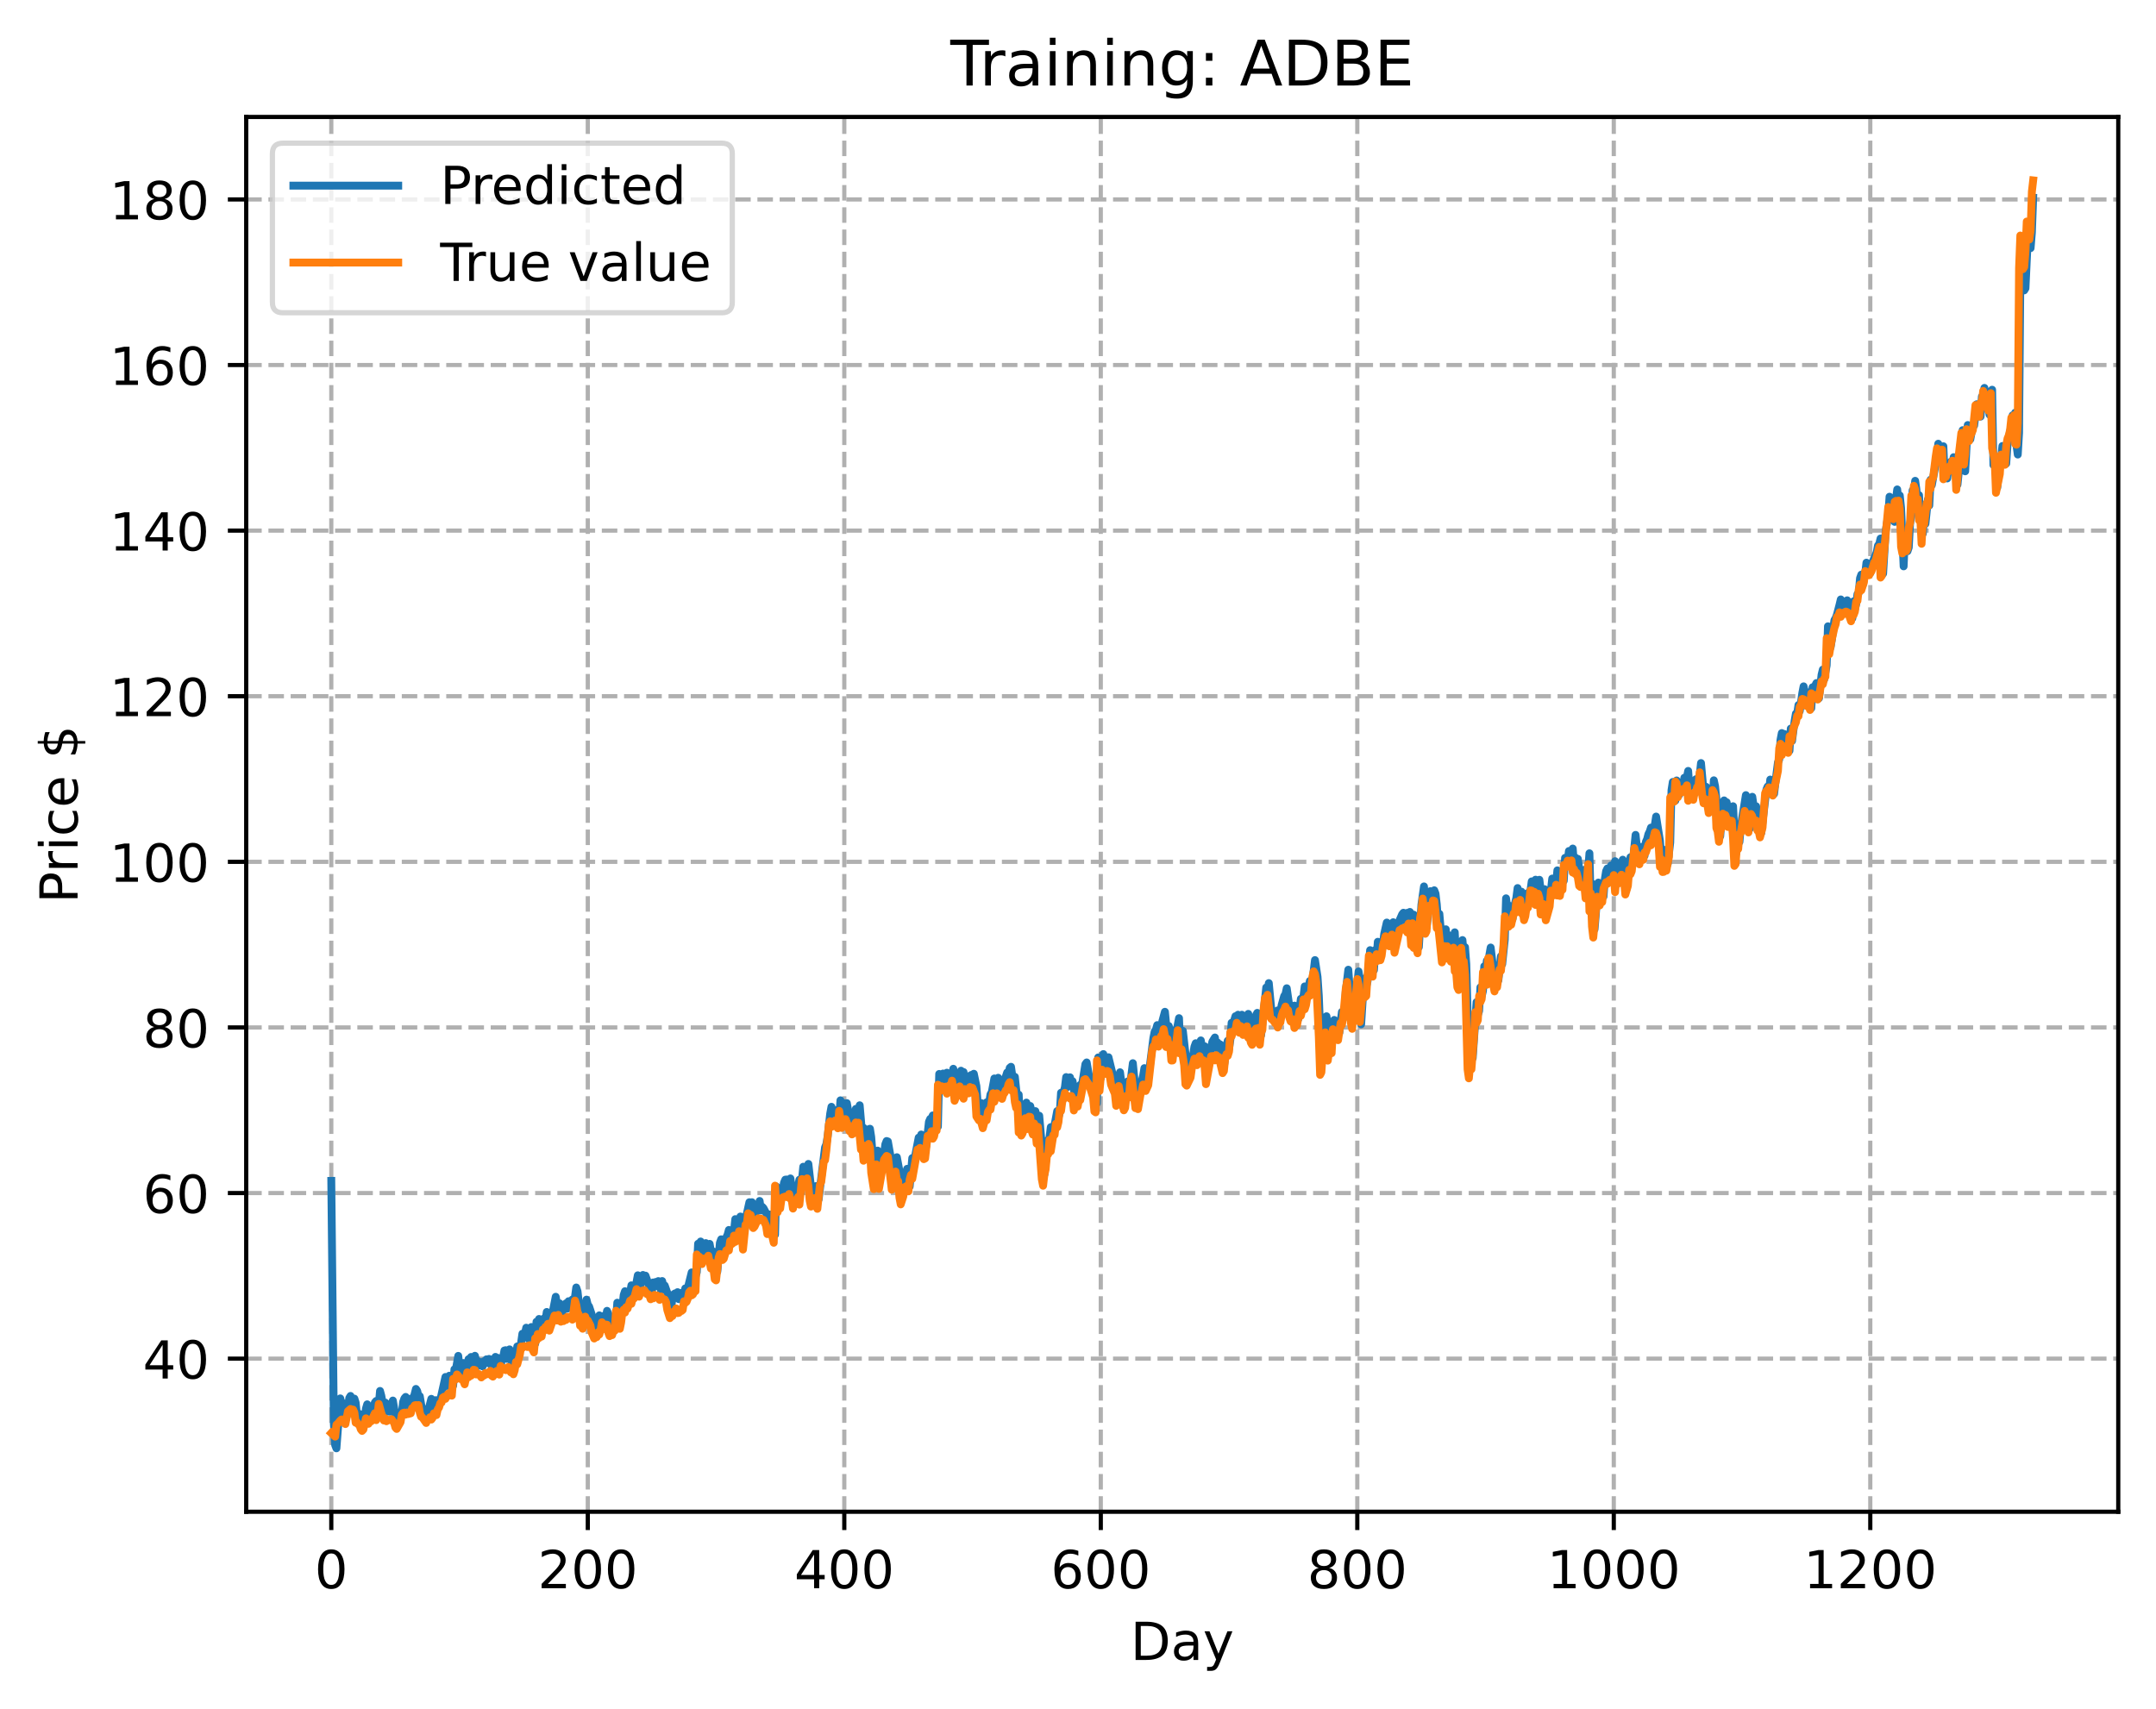 <?xml version="1.0" encoding="utf-8" standalone="no"?>
<!DOCTYPE svg PUBLIC "-//W3C//DTD SVG 1.1//EN"
  "http://www.w3.org/Graphics/SVG/1.1/DTD/svg11.dtd">
<!-- Created with matplotlib (https://matplotlib.org/) -->
<svg height="325.986pt" version="1.1" viewBox="0 0 411.286 325.986" width="411.286pt" xmlns="http://www.w3.org/2000/svg" xmlns:xlink="http://www.w3.org/1999/xlink">
 <defs>
  <style type="text/css">
*{stroke-linecap:butt;stroke-linejoin:round;}
  </style>
 </defs>
 <g id="figure_1">
  <g id="patch_1">
   <path d="M 0 325.986 
L 411.286 325.986 
L 411.286 0 
L 0 0 
z
" style="fill:#ffffff;"/>
  </g>
  <g id="axes_1">
   <g id="patch_2">
    <path d="M 46.966 288.43 
L 404.086 288.43 
L 404.086 22.318 
L 46.966 22.318 
z
" style="fill:#ffffff;"/>
   </g>
   <g id="matplotlib.axis_1">
    <g id="xtick_1">
     <g id="line2d_1">
      <path clip-path="url(#p7efcbe4b43)" d="M 63.198 288.43 
L 63.198 22.318 
" style="fill:none;stroke:#b0b0b0;stroke-dasharray:2.96,1.28;stroke-dashoffset:0;stroke-width:0.8;"/>
     </g>
     <g id="line2d_2">
      <defs>
       <path d="M 0 0 
L 0 3.5 
" id="mb55caa5ebe" style="stroke:#000000;stroke-width:0.8;"/>
      </defs>
      <g>
       <use style="stroke:#000000;stroke-width:0.8;" x="63.198" xlink:href="#mb55caa5ebe" y="288.43"/>
      </g>
     </g>
     <g id="text_1">
      <!-- 0 -->
      <defs>
       <path d="M 31.781 66.406 
Q 24.172 66.406 20.328 58.906 
Q 16.5 51.422 16.5 36.375 
Q 16.5 21.391 20.328 13.891 
Q 24.172 6.391 31.781 6.391 
Q 39.453 6.391 43.281 13.891 
Q 47.125 21.391 47.125 36.375 
Q 47.125 51.422 43.281 58.906 
Q 39.453 66.406 31.781 66.406 
z
M 31.781 74.219 
Q 44.047 74.219 50.516 64.516 
Q 56.984 54.828 56.984 36.375 
Q 56.984 17.969 50.516 8.266 
Q 44.047 -1.422 31.781 -1.422 
Q 19.531 -1.422 13.062 8.266 
Q 6.594 17.969 6.594 36.375 
Q 6.594 54.828 13.062 64.516 
Q 19.531 74.219 31.781 74.219 
z
" id="DejaVuSans-48"/>
      </defs>
      <g transform="translate(60.017 303.029)scale(0.1 -0.1)">
       <use xlink:href="#DejaVuSans-48"/>
      </g>
     </g>
    </g>
    <g id="xtick_2">
     <g id="line2d_3">
      <path clip-path="url(#p7efcbe4b43)" d="M 112.129 288.43 
L 112.129 22.318 
" style="fill:none;stroke:#b0b0b0;stroke-dasharray:2.96,1.28;stroke-dashoffset:0;stroke-width:0.8;"/>
     </g>
     <g id="line2d_4">
      <g>
       <use style="stroke:#000000;stroke-width:0.8;" x="112.129" xlink:href="#mb55caa5ebe" y="288.43"/>
      </g>
     </g>
     <g id="text_2">
      <!-- 200 -->
      <defs>
       <path d="M 19.188 8.297 
L 53.609 8.297 
L 53.609 0 
L 7.328 0 
L 7.328 8.297 
Q 12.938 14.109 22.625 23.891 
Q 32.328 33.688 34.812 36.531 
Q 39.547 41.844 41.422 45.531 
Q 43.312 49.219 43.312 52.781 
Q 43.312 58.594 39.234 62.25 
Q 35.156 65.922 28.609 65.922 
Q 23.969 65.922 18.812 64.312 
Q 13.672 62.703 7.812 59.422 
L 7.812 69.391 
Q 13.766 71.781 18.938 73 
Q 24.125 74.219 28.422 74.219 
Q 39.75 74.219 46.484 68.547 
Q 53.219 62.891 53.219 53.422 
Q 53.219 48.922 51.531 44.891 
Q 49.859 40.875 45.406 35.406 
Q 44.188 33.984 37.641 27.219 
Q 31.109 20.453 19.188 8.297 
z
" id="DejaVuSans-50"/>
      </defs>
      <g transform="translate(102.585 303.029)scale(0.1 -0.1)">
       <use xlink:href="#DejaVuSans-50"/>
       <use x="63.623" xlink:href="#DejaVuSans-48"/>
       <use x="127.246" xlink:href="#DejaVuSans-48"/>
      </g>
     </g>
    </g>
    <g id="xtick_3">
     <g id="line2d_5">
      <path clip-path="url(#p7efcbe4b43)" d="M 161.06 288.43 
L 161.06 22.318 
" style="fill:none;stroke:#b0b0b0;stroke-dasharray:2.96,1.28;stroke-dashoffset:0;stroke-width:0.8;"/>
     </g>
     <g id="line2d_6">
      <g>
       <use style="stroke:#000000;stroke-width:0.8;" x="161.06" xlink:href="#mb55caa5ebe" y="288.43"/>
      </g>
     </g>
     <g id="text_3">
      <!-- 400 -->
      <defs>
       <path d="M 37.797 64.312 
L 12.891 25.391 
L 37.797 25.391 
z
M 35.203 72.906 
L 47.609 72.906 
L 47.609 25.391 
L 58.016 25.391 
L 58.016 17.188 
L 47.609 17.188 
L 47.609 0 
L 37.797 0 
L 37.797 17.188 
L 4.891 17.188 
L 4.891 26.703 
z
" id="DejaVuSans-52"/>
      </defs>
      <g transform="translate(151.516 303.029)scale(0.1 -0.1)">
       <use xlink:href="#DejaVuSans-52"/>
       <use x="63.623" xlink:href="#DejaVuSans-48"/>
       <use x="127.246" xlink:href="#DejaVuSans-48"/>
      </g>
     </g>
    </g>
    <g id="xtick_4">
     <g id="line2d_7">
      <path clip-path="url(#p7efcbe4b43)" d="M 209.99 288.43 
L 209.99 22.318 
" style="fill:none;stroke:#b0b0b0;stroke-dasharray:2.96,1.28;stroke-dashoffset:0;stroke-width:0.8;"/>
     </g>
     <g id="line2d_8">
      <g>
       <use style="stroke:#000000;stroke-width:0.8;" x="209.99" xlink:href="#mb55caa5ebe" y="288.43"/>
      </g>
     </g>
     <g id="text_4">
      <!-- 600 -->
      <defs>
       <path d="M 33.016 40.375 
Q 26.375 40.375 22.484 35.828 
Q 18.609 31.297 18.609 23.391 
Q 18.609 15.531 22.484 10.953 
Q 26.375 6.391 33.016 6.391 
Q 39.656 6.391 43.531 10.953 
Q 47.406 15.531 47.406 23.391 
Q 47.406 31.297 43.531 35.828 
Q 39.656 40.375 33.016 40.375 
z
M 52.594 71.297 
L 52.594 62.312 
Q 48.875 64.062 45.094 64.984 
Q 41.312 65.922 37.594 65.922 
Q 27.828 65.922 22.672 59.328 
Q 17.531 52.734 16.797 39.406 
Q 19.672 43.656 24.016 45.922 
Q 28.375 48.188 33.594 48.188 
Q 44.578 48.188 50.953 41.516 
Q 57.328 34.859 57.328 23.391 
Q 57.328 12.156 50.688 5.359 
Q 44.047 -1.422 33.016 -1.422 
Q 20.359 -1.422 13.672 8.266 
Q 6.984 17.969 6.984 36.375 
Q 6.984 53.656 15.188 63.938 
Q 23.391 74.219 37.203 74.219 
Q 40.922 74.219 44.703 73.484 
Q 48.484 72.75 52.594 71.297 
z
" id="DejaVuSans-54"/>
      </defs>
      <g transform="translate(200.446 303.029)scale(0.1 -0.1)">
       <use xlink:href="#DejaVuSans-54"/>
       <use x="63.623" xlink:href="#DejaVuSans-48"/>
       <use x="127.246" xlink:href="#DejaVuSans-48"/>
      </g>
     </g>
    </g>
    <g id="xtick_5">
     <g id="line2d_9">
      <path clip-path="url(#p7efcbe4b43)" d="M 258.921 288.43 
L 258.921 22.318 
" style="fill:none;stroke:#b0b0b0;stroke-dasharray:2.96,1.28;stroke-dashoffset:0;stroke-width:0.8;"/>
     </g>
     <g id="line2d_10">
      <g>
       <use style="stroke:#000000;stroke-width:0.8;" x="258.921" xlink:href="#mb55caa5ebe" y="288.43"/>
      </g>
     </g>
     <g id="text_5">
      <!-- 800 -->
      <defs>
       <path d="M 31.781 34.625 
Q 24.75 34.625 20.719 30.859 
Q 16.703 27.094 16.703 20.516 
Q 16.703 13.922 20.719 10.156 
Q 24.75 6.391 31.781 6.391 
Q 38.812 6.391 42.859 10.172 
Q 46.922 13.969 46.922 20.516 
Q 46.922 27.094 42.891 30.859 
Q 38.875 34.625 31.781 34.625 
z
M 21.922 38.812 
Q 15.578 40.375 12.031 44.719 
Q 8.5 49.078 8.5 55.328 
Q 8.5 64.062 14.719 69.141 
Q 20.953 74.219 31.781 74.219 
Q 42.672 74.219 48.875 69.141 
Q 55.078 64.062 55.078 55.328 
Q 55.078 49.078 51.531 44.719 
Q 48 40.375 41.703 38.812 
Q 48.828 37.156 52.797 32.312 
Q 56.781 27.484 56.781 20.516 
Q 56.781 9.906 50.312 4.234 
Q 43.844 -1.422 31.781 -1.422 
Q 19.734 -1.422 13.25 4.234 
Q 6.781 9.906 6.781 20.516 
Q 6.781 27.484 10.781 32.312 
Q 14.797 37.156 21.922 38.812 
z
M 18.312 54.391 
Q 18.312 48.734 21.844 45.562 
Q 25.391 42.391 31.781 42.391 
Q 38.141 42.391 41.719 45.562 
Q 45.312 48.734 45.312 54.391 
Q 45.312 60.062 41.719 63.234 
Q 38.141 66.406 31.781 66.406 
Q 25.391 66.406 21.844 63.234 
Q 18.312 60.062 18.312 54.391 
z
" id="DejaVuSans-56"/>
      </defs>
      <g transform="translate(249.377 303.029)scale(0.1 -0.1)">
       <use xlink:href="#DejaVuSans-56"/>
       <use x="63.623" xlink:href="#DejaVuSans-48"/>
       <use x="127.246" xlink:href="#DejaVuSans-48"/>
      </g>
     </g>
    </g>
    <g id="xtick_6">
     <g id="line2d_11">
      <path clip-path="url(#p7efcbe4b43)" d="M 307.851 288.43 
L 307.851 22.318 
" style="fill:none;stroke:#b0b0b0;stroke-dasharray:2.96,1.28;stroke-dashoffset:0;stroke-width:0.8;"/>
     </g>
     <g id="line2d_12">
      <g>
       <use style="stroke:#000000;stroke-width:0.8;" x="307.851" xlink:href="#mb55caa5ebe" y="288.43"/>
      </g>
     </g>
     <g id="text_6">
      <!-- 1000 -->
      <defs>
       <path d="M 12.406 8.297 
L 28.516 8.297 
L 28.516 63.922 
L 10.984 60.406 
L 10.984 69.391 
L 28.422 72.906 
L 38.281 72.906 
L 38.281 8.297 
L 54.391 8.297 
L 54.391 0 
L 12.406 0 
z
" id="DejaVuSans-49"/>
      </defs>
      <g transform="translate(295.126 303.029)scale(0.1 -0.1)">
       <use xlink:href="#DejaVuSans-49"/>
       <use x="63.623" xlink:href="#DejaVuSans-48"/>
       <use x="127.246" xlink:href="#DejaVuSans-48"/>
       <use x="190.869" xlink:href="#DejaVuSans-48"/>
      </g>
     </g>
    </g>
    <g id="xtick_7">
     <g id="line2d_13">
      <path clip-path="url(#p7efcbe4b43)" d="M 356.782 288.43 
L 356.782 22.318 
" style="fill:none;stroke:#b0b0b0;stroke-dasharray:2.96,1.28;stroke-dashoffset:0;stroke-width:0.8;"/>
     </g>
     <g id="line2d_14">
      <g>
       <use style="stroke:#000000;stroke-width:0.8;" x="356.782" xlink:href="#mb55caa5ebe" y="288.43"/>
      </g>
     </g>
     <g id="text_7">
      <!-- 1200 -->
      <g transform="translate(344.057 303.029)scale(0.1 -0.1)">
       <use xlink:href="#DejaVuSans-49"/>
       <use x="63.623" xlink:href="#DejaVuSans-50"/>
       <use x="127.246" xlink:href="#DejaVuSans-48"/>
       <use x="190.869" xlink:href="#DejaVuSans-48"/>
      </g>
     </g>
    </g>
    <g id="text_8">
     <!-- Day -->
     <defs>
      <path d="M 19.672 64.797 
L 19.672 8.109 
L 31.594 8.109 
Q 46.688 8.109 53.688 14.938 
Q 60.688 21.781 60.688 36.531 
Q 60.688 51.172 53.688 57.984 
Q 46.688 64.797 31.594 64.797 
z
M 9.812 72.906 
L 30.078 72.906 
Q 51.266 72.906 61.172 64.094 
Q 71.094 55.281 71.094 36.531 
Q 71.094 17.672 61.125 8.828 
Q 51.172 0 30.078 0 
L 9.812 0 
z
" id="DejaVuSans-68"/>
      <path d="M 34.281 27.484 
Q 23.391 27.484 19.188 25 
Q 14.984 22.516 14.984 16.5 
Q 14.984 11.719 18.141 8.906 
Q 21.297 6.109 26.703 6.109 
Q 34.188 6.109 38.703 11.406 
Q 43.219 16.703 43.219 25.484 
L 43.219 27.484 
z
M 52.203 31.203 
L 52.203 0 
L 43.219 0 
L 43.219 8.297 
Q 40.141 3.328 35.547 0.953 
Q 30.953 -1.422 24.312 -1.422 
Q 15.922 -1.422 10.953 3.297 
Q 6 8.016 6 15.922 
Q 6 25.141 12.172 29.828 
Q 18.359 34.516 30.609 34.516 
L 43.219 34.516 
L 43.219 35.406 
Q 43.219 41.609 39.141 45 
Q 35.062 48.391 27.688 48.391 
Q 23 48.391 18.547 47.266 
Q 14.109 46.141 10.016 43.891 
L 10.016 52.203 
Q 14.938 54.109 19.578 55.047 
Q 24.219 56 28.609 56 
Q 40.484 56 46.344 49.844 
Q 52.203 43.703 52.203 31.203 
z
" id="DejaVuSans-97"/>
      <path d="M 32.172 -5.078 
Q 28.375 -14.844 24.75 -17.812 
Q 21.141 -20.797 15.094 -20.797 
L 7.906 -20.797 
L 7.906 -13.281 
L 13.188 -13.281 
Q 16.891 -13.281 18.938 -11.516 
Q 21 -9.766 23.484 -3.219 
L 25.094 0.875 
L 2.984 54.688 
L 12.5 54.688 
L 29.594 11.922 
L 46.688 54.688 
L 56.203 54.688 
z
" id="DejaVuSans-121"/>
     </defs>
     <g transform="translate(215.652 316.707)scale(0.1 -0.1)">
      <use xlink:href="#DejaVuSans-68"/>
      <use x="77.002" xlink:href="#DejaVuSans-97"/>
      <use x="138.281" xlink:href="#DejaVuSans-121"/>
     </g>
    </g>
   </g>
   <g id="matplotlib.axis_2">
    <g id="ytick_1">
     <g id="line2d_15">
      <path clip-path="url(#p7efcbe4b43)" d="M 46.966 259.22 
L 404.086 259.22 
" style="fill:none;stroke:#b0b0b0;stroke-dasharray:2.96,1.28;stroke-dashoffset:0;stroke-width:0.8;"/>
     </g>
     <g id="line2d_16">
      <defs>
       <path d="M 0 0 
L -3.5 0 
" id="mb654cfc06e" style="stroke:#000000;stroke-width:0.8;"/>
      </defs>
      <g>
       <use style="stroke:#000000;stroke-width:0.8;" x="46.966" xlink:href="#mb654cfc06e" y="259.22"/>
      </g>
     </g>
     <g id="text_9">
      <!-- 40 -->
      <g transform="translate(27.241 263.019)scale(0.1 -0.1)">
       <use xlink:href="#DejaVuSans-52"/>
       <use x="63.623" xlink:href="#DejaVuSans-48"/>
      </g>
     </g>
    </g>
    <g id="ytick_2">
     <g id="line2d_17">
      <path clip-path="url(#p7efcbe4b43)" d="M 46.966 227.624 
L 404.086 227.624 
" style="fill:none;stroke:#b0b0b0;stroke-dasharray:2.96,1.28;stroke-dashoffset:0;stroke-width:0.8;"/>
     </g>
     <g id="line2d_18">
      <g>
       <use style="stroke:#000000;stroke-width:0.8;" x="46.966" xlink:href="#mb654cfc06e" y="227.624"/>
      </g>
     </g>
     <g id="text_10">
      <!-- 60 -->
      <g transform="translate(27.241 231.423)scale(0.1 -0.1)">
       <use xlink:href="#DejaVuSans-54"/>
       <use x="63.623" xlink:href="#DejaVuSans-48"/>
      </g>
     </g>
    </g>
    <g id="ytick_3">
     <g id="line2d_19">
      <path clip-path="url(#p7efcbe4b43)" d="M 46.966 196.028 
L 404.086 196.028 
" style="fill:none;stroke:#b0b0b0;stroke-dasharray:2.96,1.28;stroke-dashoffset:0;stroke-width:0.8;"/>
     </g>
     <g id="line2d_20">
      <g>
       <use style="stroke:#000000;stroke-width:0.8;" x="46.966" xlink:href="#mb654cfc06e" y="196.028"/>
      </g>
     </g>
     <g id="text_11">
      <!-- 80 -->
      <g transform="translate(27.241 199.827)scale(0.1 -0.1)">
       <use xlink:href="#DejaVuSans-56"/>
       <use x="63.623" xlink:href="#DejaVuSans-48"/>
      </g>
     </g>
    </g>
    <g id="ytick_4">
     <g id="line2d_21">
      <path clip-path="url(#p7efcbe4b43)" d="M 46.966 164.432 
L 404.086 164.432 
" style="fill:none;stroke:#b0b0b0;stroke-dasharray:2.96,1.28;stroke-dashoffset:0;stroke-width:0.8;"/>
     </g>
     <g id="line2d_22">
      <g>
       <use style="stroke:#000000;stroke-width:0.8;" x="46.966" xlink:href="#mb654cfc06e" y="164.432"/>
      </g>
     </g>
     <g id="text_12">
      <!-- 100 -->
      <g transform="translate(20.878 168.231)scale(0.1 -0.1)">
       <use xlink:href="#DejaVuSans-49"/>
       <use x="63.623" xlink:href="#DejaVuSans-48"/>
       <use x="127.246" xlink:href="#DejaVuSans-48"/>
      </g>
     </g>
    </g>
    <g id="ytick_5">
     <g id="line2d_23">
      <path clip-path="url(#p7efcbe4b43)" d="M 46.966 132.836 
L 404.086 132.836 
" style="fill:none;stroke:#b0b0b0;stroke-dasharray:2.96,1.28;stroke-dashoffset:0;stroke-width:0.8;"/>
     </g>
     <g id="line2d_24">
      <g>
       <use style="stroke:#000000;stroke-width:0.8;" x="46.966" xlink:href="#mb654cfc06e" y="132.836"/>
      </g>
     </g>
     <g id="text_13">
      <!-- 120 -->
      <g transform="translate(20.878 136.635)scale(0.1 -0.1)">
       <use xlink:href="#DejaVuSans-49"/>
       <use x="63.623" xlink:href="#DejaVuSans-50"/>
       <use x="127.246" xlink:href="#DejaVuSans-48"/>
      </g>
     </g>
    </g>
    <g id="ytick_6">
     <g id="line2d_25">
      <path clip-path="url(#p7efcbe4b43)" d="M 46.966 101.24 
L 404.086 101.24 
" style="fill:none;stroke:#b0b0b0;stroke-dasharray:2.96,1.28;stroke-dashoffset:0;stroke-width:0.8;"/>
     </g>
     <g id="line2d_26">
      <g>
       <use style="stroke:#000000;stroke-width:0.8;" x="46.966" xlink:href="#mb654cfc06e" y="101.24"/>
      </g>
     </g>
     <g id="text_14">
      <!-- 140 -->
      <g transform="translate(20.878 105.039)scale(0.1 -0.1)">
       <use xlink:href="#DejaVuSans-49"/>
       <use x="63.623" xlink:href="#DejaVuSans-52"/>
       <use x="127.246" xlink:href="#DejaVuSans-48"/>
      </g>
     </g>
    </g>
    <g id="ytick_7">
     <g id="line2d_27">
      <path clip-path="url(#p7efcbe4b43)" d="M 46.966 69.644 
L 404.086 69.644 
" style="fill:none;stroke:#b0b0b0;stroke-dasharray:2.96,1.28;stroke-dashoffset:0;stroke-width:0.8;"/>
     </g>
     <g id="line2d_28">
      <g>
       <use style="stroke:#000000;stroke-width:0.8;" x="46.966" xlink:href="#mb654cfc06e" y="69.644"/>
      </g>
     </g>
     <g id="text_15">
      <!-- 160 -->
      <g transform="translate(20.878 73.443)scale(0.1 -0.1)">
       <use xlink:href="#DejaVuSans-49"/>
       <use x="63.623" xlink:href="#DejaVuSans-54"/>
       <use x="127.246" xlink:href="#DejaVuSans-48"/>
      </g>
     </g>
    </g>
    <g id="ytick_8">
     <g id="line2d_29">
      <path clip-path="url(#p7efcbe4b43)" d="M 46.966 38.048 
L 404.086 38.048 
" style="fill:none;stroke:#b0b0b0;stroke-dasharray:2.96,1.28;stroke-dashoffset:0;stroke-width:0.8;"/>
     </g>
     <g id="line2d_30">
      <g>
       <use style="stroke:#000000;stroke-width:0.8;" x="46.966" xlink:href="#mb654cfc06e" y="38.048"/>
      </g>
     </g>
     <g id="text_16">
      <!-- 180 -->
      <g transform="translate(20.878 41.847)scale(0.1 -0.1)">
       <use xlink:href="#DejaVuSans-49"/>
       <use x="63.623" xlink:href="#DejaVuSans-56"/>
       <use x="127.246" xlink:href="#DejaVuSans-48"/>
      </g>
     </g>
    </g>
    <g id="text_17">
     <!-- Price $ -->
     <defs>
      <path d="M 19.672 64.797 
L 19.672 37.406 
L 32.078 37.406 
Q 38.969 37.406 42.719 40.969 
Q 46.484 44.531 46.484 51.125 
Q 46.484 57.672 42.719 61.234 
Q 38.969 64.797 32.078 64.797 
z
M 9.812 72.906 
L 32.078 72.906 
Q 44.344 72.906 50.609 67.359 
Q 56.891 61.812 56.891 51.125 
Q 56.891 40.328 50.609 34.812 
Q 44.344 29.297 32.078 29.297 
L 19.672 29.297 
L 19.672 0 
L 9.812 0 
z
" id="DejaVuSans-80"/>
      <path d="M 41.109 46.297 
Q 39.594 47.172 37.812 47.578 
Q 36.031 48 33.891 48 
Q 26.266 48 22.188 43.047 
Q 18.109 38.094 18.109 28.812 
L 18.109 0 
L 9.078 0 
L 9.078 54.688 
L 18.109 54.688 
L 18.109 46.188 
Q 20.953 51.172 25.484 53.578 
Q 30.031 56 36.531 56 
Q 37.453 56 38.578 55.875 
Q 39.703 55.766 41.062 55.516 
z
" id="DejaVuSans-114"/>
      <path d="M 9.422 54.688 
L 18.406 54.688 
L 18.406 0 
L 9.422 0 
z
M 9.422 75.984 
L 18.406 75.984 
L 18.406 64.594 
L 9.422 64.594 
z
" id="DejaVuSans-105"/>
      <path d="M 48.781 52.594 
L 48.781 44.188 
Q 44.969 46.297 41.141 47.344 
Q 37.312 48.391 33.406 48.391 
Q 24.656 48.391 19.812 42.844 
Q 14.984 37.312 14.984 27.297 
Q 14.984 17.281 19.812 11.734 
Q 24.656 6.203 33.406 6.203 
Q 37.312 6.203 41.141 7.25 
Q 44.969 8.297 48.781 10.406 
L 48.781 2.094 
Q 45.016 0.344 40.984 -0.531 
Q 36.969 -1.422 32.422 -1.422 
Q 20.062 -1.422 12.781 6.344 
Q 5.516 14.109 5.516 27.297 
Q 5.516 40.672 12.859 48.328 
Q 20.219 56 33.016 56 
Q 37.156 56 41.109 55.141 
Q 45.062 54.297 48.781 52.594 
z
" id="DejaVuSans-99"/>
      <path d="M 56.203 29.594 
L 56.203 25.203 
L 14.891 25.203 
Q 15.484 15.922 20.484 11.062 
Q 25.484 6.203 34.422 6.203 
Q 39.594 6.203 44.453 7.469 
Q 49.312 8.734 54.109 11.281 
L 54.109 2.781 
Q 49.266 0.734 44.188 -0.344 
Q 39.109 -1.422 33.891 -1.422 
Q 20.797 -1.422 13.156 6.188 
Q 5.516 13.812 5.516 26.812 
Q 5.516 40.234 12.766 48.109 
Q 20.016 56 32.328 56 
Q 43.359 56 49.781 48.891 
Q 56.203 41.797 56.203 29.594 
z
M 47.219 32.234 
Q 47.125 39.594 43.094 43.984 
Q 39.062 48.391 32.422 48.391 
Q 24.906 48.391 20.391 44.141 
Q 15.875 39.891 15.188 32.172 
z
" id="DejaVuSans-101"/>
      <path id="DejaVuSans-32"/>
      <path d="M 33.797 -14.703 
L 28.906 -14.703 
L 28.859 0 
Q 23.734 0.094 18.609 1.188 
Q 13.484 2.297 8.297 4.5 
L 8.297 13.281 
Q 13.281 10.156 18.375 8.562 
Q 23.484 6.984 28.906 6.938 
L 28.906 29.203 
Q 18.109 30.953 13.203 35.156 
Q 8.297 39.359 8.297 46.688 
Q 8.297 54.641 13.625 59.219 
Q 18.953 63.812 28.906 64.5 
L 28.906 75.984 
L 33.797 75.984 
L 33.797 64.656 
Q 38.328 64.453 42.578 63.688 
Q 46.828 62.938 50.875 61.625 
L 50.875 53.078 
Q 46.828 55.125 42.547 56.25 
Q 38.281 57.375 33.797 57.562 
L 33.797 36.719 
Q 44.875 35.016 50.094 30.609 
Q 55.328 26.219 55.328 18.609 
Q 55.328 10.359 49.781 5.594 
Q 44.234 0.828 33.797 0.094 
z
M 28.906 37.594 
L 28.906 57.625 
Q 23.25 56.984 20.266 54.391 
Q 17.281 51.812 17.281 47.516 
Q 17.281 43.312 20.031 40.969 
Q 22.797 38.625 28.906 37.594 
z
M 33.797 28.219 
L 33.797 7.078 
Q 39.984 7.906 43.141 10.594 
Q 46.297 13.281 46.297 17.672 
Q 46.297 21.969 43.281 24.5 
Q 40.281 27.047 33.797 28.219 
z
" id="DejaVuSans-36"/>
     </defs>
     <g transform="translate(14.798 172.342)rotate(-90)scale(0.1 -0.1)">
      <use xlink:href="#DejaVuSans-80"/>
      <use x="58.553" xlink:href="#DejaVuSans-114"/>
      <use x="99.666" xlink:href="#DejaVuSans-105"/>
      <use x="127.449" xlink:href="#DejaVuSans-99"/>
      <use x="182.43" xlink:href="#DejaVuSans-101"/>
      <use x="243.953" xlink:href="#DejaVuSans-32"/>
      <use x="275.74" xlink:href="#DejaVuSans-36"/>
     </g>
    </g>
   </g>
   <g id="line2d_31">
    <path clip-path="url(#p7efcbe4b43)" d="M 63.198 225.306 
L 63.688 271.621 
L 63.932 275.686 
L 64.177 276.334 
L 64.911 266.808 
L 65.156 267.758 
L 65.4 267.687 
L 65.89 270.138 
L 66.134 270.227 
L 66.379 269.019 
L 66.623 266.741 
L 66.868 266.337 
L 67.113 267.168 
L 67.357 267.436 
L 67.602 266.848 
L 67.847 267.607 
L 68.091 269.966 
L 68.581 269.772 
L 68.825 269.902 
L 69.315 271.29 
L 69.559 270.945 
L 69.804 268.765 
L 70.049 267.933 
L 70.538 270.131 
L 70.783 269.218 
L 71.027 268.91 
L 71.272 268.413 
L 71.517 267.58 
L 71.761 267.298 
L 72.006 268.645 
L 72.251 268.149 
L 72.495 265.382 
L 72.74 266.296 
L 72.984 267.644 
L 73.229 267.861 
L 73.474 267.599 
L 73.718 267.795 
L 73.963 269.31 
L 74.452 269.34 
L 74.942 267.216 
L 75.676 271.544 
L 76.41 269.416 
L 76.654 269.665 
L 76.899 267.491 
L 77.144 266.803 
L 77.388 266.523 
L 77.878 268.111 
L 78.122 268.308 
L 78.367 266.845 
L 78.611 267.868 
L 79.345 265 
L 79.59 265.381 
L 79.835 266.422 
L 80.079 266.376 
L 80.569 269.327 
L 80.813 268.806 
L 81.058 269.749 
L 81.303 269.447 
L 81.547 269.494 
L 81.792 268.772 
L 82.281 266.891 
L 82.526 268.436 
L 82.771 268.168 
L 83.015 267.158 
L 83.26 267.154 
L 83.505 268.212 
L 83.749 267.413 
L 83.994 267.093 
L 84.972 262.719 
L 85.217 264.416 
L 85.462 264.15 
L 85.706 262.48 
L 85.951 264.762 
L 86.196 263.378 
L 86.44 264.385 
L 86.685 261.257 
L 86.93 261.473 
L 87.419 258.693 
L 87.664 261.008 
L 87.908 261.869 
L 88.153 261.687 
L 88.398 260.049 
L 88.887 262.463 
L 89.132 261.307 
L 89.376 259.319 
L 89.621 260.41 
L 89.866 258.901 
L 90.11 260.276 
L 90.355 260.116 
L 90.599 258.677 
L 91.089 260.671 
L 91.333 259.773 
L 92.067 260.698 
L 92.312 259.72 
L 92.557 260.124 
L 92.801 259.351 
L 93.046 259.819 
L 93.291 259.273 
L 93.535 260.271 
L 93.78 259.385 
L 94.025 259.614 
L 94.269 260.356 
L 94.514 258.886 
L 94.759 259.36 
L 95.003 259.087 
L 95.248 259.774 
L 95.493 260.915 
L 95.737 259.124 
L 95.982 258.958 
L 96.227 257.663 
L 96.471 257.61 
L 96.716 259.278 
L 97.205 257.451 
L 97.45 258.579 
L 97.694 260.242 
L 97.939 258.94 
L 98.184 259.44 
L 98.428 258.84 
L 98.673 256.891 
L 98.918 257.529 
L 99.162 257.287 
L 99.407 256.18 
L 99.652 254.462 
L 99.896 254.983 
L 100.141 254.442 
L 100.386 253.319 
L 100.875 255.517 
L 101.12 253.944 
L 101.364 253.188 
L 101.854 255.76 
L 102.098 256.372 
L 102.343 252.181 
L 102.587 252.513 
L 102.832 251.647 
L 103.077 252.997 
L 103.321 252.431 
L 103.566 252.955 
L 103.811 251.524 
L 104.055 252.009 
L 104.3 250.312 
L 104.545 251.067 
L 104.789 250.8 
L 105.034 252.372 
L 106.013 247.414 
L 106.502 250.199 
L 106.747 248.668 
L 107.236 250.684 
L 107.481 249.14 
L 107.725 249.759 
L 107.97 248.668 
L 108.215 249.689 
L 108.459 248.266 
L 108.704 249.076 
L 109.193 247.935 
L 109.438 249.272 
L 109.927 245.647 
L 110.172 246.38 
L 110.416 248.589 
L 110.661 249.312 
L 110.906 251.376 
L 111.15 249.734 
L 111.395 250.491 
L 111.64 249.748 
L 111.884 247.962 
L 112.129 248.945 
L 112.374 249.259 
L 112.863 250.746 
L 113.352 253.327 
L 113.597 253.949 
L 113.842 252.336 
L 114.086 252.547 
L 114.331 250.958 
L 114.575 251.809 
L 115.065 251.583 
L 115.309 250.995 
L 115.554 251.666 
L 115.799 250.1 
L 116.043 250.639 
L 116.533 252.918 
L 116.777 251.322 
L 117.022 252.202 
L 117.267 251.297 
L 117.511 251.93 
L 117.756 248.545 
L 118.49 251.387 
L 118.979 247.075 
L 119.224 246.355 
L 119.469 247.927 
L 119.713 247.542 
L 119.958 248.066 
L 120.447 245.231 
L 120.692 246.623 
L 120.936 245.869 
L 121.181 245.903 
L 121.67 243.317 
L 122.16 245.503 
L 122.404 244.036 
L 122.649 243.255 
L 122.894 244.365 
L 123.138 243.382 
L 123.872 245.418 
L 124.117 245.711 
L 124.362 246.335 
L 124.606 244.684 
L 124.851 245.419 
L 125.096 244.59 
L 125.34 245.374 
L 125.585 244.421 
L 126.074 246.151 
L 126.319 244.413 
L 126.563 245.464 
L 126.808 245.27 
L 127.297 246.653 
L 128.031 249.766 
L 128.276 247.537 
L 128.521 246.945 
L 128.765 246.773 
L 129.01 246.85 
L 129.255 246.537 
L 129.499 247.875 
L 129.744 247.799 
L 129.989 246.666 
L 130.233 247.688 
L 130.478 247.152 
L 130.723 245.816 
L 130.967 246.363 
L 131.212 245.728 
L 131.946 242.77 
L 132.191 244.581 
L 132.435 244.409 
L 132.924 242.732 
L 133.169 237.294 
L 133.414 238.279 
L 133.658 236.872 
L 133.903 237.725 
L 134.148 238.997 
L 134.637 237.176 
L 135.126 239.586 
L 135.371 237.323 
L 135.86 240.176 
L 136.105 238.792 
L 136.839 242.616 
L 137.328 237.127 
L 137.573 236.449 
L 137.818 238.495 
L 138.062 239.454 
L 138.307 237.192 
L 138.551 236.096 
L 138.796 235.574 
L 139.041 234.667 
L 139.285 236.605 
L 139.53 234.882 
L 139.775 235.846 
L 140.019 234.905 
L 140.264 232.6 
L 140.509 234.141 
L 140.753 234.027 
L 141.243 232.105 
L 141.487 233.846 
L 141.732 232.714 
L 141.977 234.967 
L 142.221 233.768 
L 142.466 231.577 
L 142.955 229.377 
L 143.2 230.914 
L 143.445 229.376 
L 143.934 232.448 
L 144.423 230.233 
L 144.668 230.254 
L 144.912 229.133 
L 145.157 230.953 
L 145.402 230.246 
L 145.646 230.509 
L 146.38 231.9 
L 146.625 233.908 
L 146.87 231.715 
L 147.848 235.576 
L 148.093 226.386 
L 148.338 228.16 
L 148.582 228.753 
L 148.827 226.778 
L 149.072 228.39 
L 149.561 225.636 
L 149.806 225.071 
L 150.05 225.044 
L 150.295 226.503 
L 150.784 224.838 
L 151.029 226.738 
L 151.273 227.395 
L 151.518 229.187 
L 151.763 226.962 
L 152.007 227.473 
L 152.497 225.082 
L 152.741 227.599 
L 153.231 222.603 
L 153.475 223.086 
L 153.965 224.848 
L 154.209 222.069 
L 154.943 228.57 
L 155.188 227.176 
L 155.433 228.293 
L 155.677 226.299 
L 155.922 227.158 
L 156.166 228.838 
L 156.9 222.802 
L 157.39 218.923 
L 157.634 218.323 
L 157.879 216.86 
L 158.368 212.488 
L 158.613 211.167 
L 158.858 213.433 
L 159.102 212.634 
L 159.347 213.569 
L 159.592 211.808 
L 159.836 212.955 
L 160.081 213.267 
L 160.326 209.937 
L 160.815 213.64 
L 161.06 210.503 
L 161.304 210.831 
L 161.549 210.471 
L 162.283 214.715 
L 162.527 213.01 
L 162.772 213.917 
L 163.017 213.065 
L 163.261 211.567 
L 163.506 212.028 
L 163.751 213.194 
L 163.995 210.879 
L 164.485 216.638 
L 164.729 215.178 
L 164.974 218.402 
L 165.219 217.31 
L 165.463 216.972 
L 165.708 215.449 
L 165.953 215.359 
L 166.197 216.931 
L 166.687 223.03 
L 166.931 224.915 
L 167.421 219.528 
L 167.91 224.534 
L 168.399 221.219 
L 168.644 220.142 
L 168.888 218.318 
L 169.133 217.701 
L 169.378 217.783 
L 169.867 220.555 
L 170.356 224.474 
L 170.846 221.413 
L 171.09 220.787 
L 171.58 223.411 
L 172.069 228.258 
L 172.314 226.24 
L 172.558 225.826 
L 172.803 223.875 
L 173.048 223.002 
L 173.292 223.377 
L 173.537 226.38 
L 174.026 220.951 
L 174.271 222.115 
L 175.249 217.047 
L 175.494 218.394 
L 175.739 216.455 
L 175.983 218.211 
L 176.228 217.712 
L 176.473 219.682 
L 176.717 218.435 
L 177.207 214.026 
L 177.451 213.474 
L 177.696 213.393 
L 177.941 212.817 
L 178.185 215.643 
L 178.43 215.28 
L 178.675 213.854 
L 178.919 214.951 
L 179.164 204.903 
L 179.409 205.117 
L 179.653 206.412 
L 179.898 204.824 
L 180.142 206.387 
L 180.632 204.666 
L 180.876 207.573 
L 181.366 205.239 
L 181.61 205.509 
L 181.855 203.915 
L 182.344 208.356 
L 183.078 205.136 
L 183.323 204.286 
L 183.568 206.056 
L 183.812 204.535 
L 184.057 206.904 
L 184.302 205.369 
L 184.546 206.551 
L 184.791 205.323 
L 185.036 206.746 
L 185.28 205.094 
L 185.525 205.989 
L 185.77 204.866 
L 186.259 207.205 
L 186.503 210.521 
L 186.748 211.464 
L 186.993 211.904 
L 187.237 210.483 
L 187.482 212.144 
L 187.727 213.022 
L 187.971 211.104 
L 188.216 210.312 
L 188.461 211.787 
L 188.95 208.784 
L 189.195 208.389 
L 189.684 205.764 
L 189.929 208.066 
L 190.418 205.63 
L 190.907 208.004 
L 191.152 206.797 
L 191.397 207.377 
L 191.641 206.101 
L 192.13 204.621 
L 192.375 204.855 
L 192.62 203.745 
L 192.864 203.537 
L 193.354 206.942 
L 193.598 205.448 
L 194.088 210.064 
L 194.332 208.842 
L 194.577 214 
L 194.822 212.195 
L 195.066 214.485 
L 195.311 213.684 
L 195.8 210.37 
L 196.045 212.862 
L 196.534 211.015 
L 196.779 212.031 
L 197.024 213.929 
L 197.268 214.925 
L 197.513 211.996 
L 197.758 213.239 
L 198.002 216.18 
L 198.247 212.869 
L 199.225 224.092 
L 199.959 217.534 
L 200.204 217.067 
L 200.449 215.046 
L 200.693 217.18 
L 201.672 211.984 
L 201.917 213.205 
L 202.161 212.332 
L 202.406 208.489 
L 202.651 210.036 
L 202.895 208.312 
L 203.14 207.473 
L 203.385 205.502 
L 203.629 207.403 
L 204.118 205.543 
L 204.363 207.026 
L 204.608 206.282 
L 204.852 207.708 
L 205.097 209.87 
L 205.342 207.897 
L 205.831 209.617 
L 206.076 206.99 
L 206.32 207.505 
L 207.054 203.035 
L 207.299 202.706 
L 207.788 205.505 
L 208.767 207.801 
L 209.256 210.504 
L 209.501 201.75 
L 209.746 205.033 
L 209.99 205.708 
L 210.479 201.111 
L 210.724 203.729 
L 210.969 202.273 
L 211.213 203.227 
L 211.458 201.713 
L 212.681 206.739 
L 212.926 207.295 
L 213.171 208.527 
L 213.415 207.095 
L 213.66 204.579 
L 214.149 208.493 
L 214.394 208.94 
L 214.639 209.904 
L 215.128 206.327 
L 215.373 207.551 
L 215.617 206.782 
L 216.106 202.846 
L 216.596 207.9 
L 216.84 209.404 
L 217.085 207.108 
L 217.33 208.947 
L 217.819 206.21 
L 218.064 205.252 
L 218.308 203.793 
L 218.798 206.308 
L 219.042 204.34 
L 219.287 203.837 
L 220.021 198.037 
L 220.266 196.824 
L 220.51 196.428 
L 220.755 195.583 
L 221.244 198.364 
L 221.734 194.836 
L 222.223 193.043 
L 222.712 197.872 
L 222.957 195.748 
L 223.201 197.999 
L 223.446 196.509 
L 223.691 199.334 
L 223.935 199.047 
L 224.18 197.405 
L 224.425 196.801 
L 224.914 194.256 
L 225.159 200.278 
L 225.648 196.684 
L 226.627 205.301 
L 226.871 203.595 
L 227.605 201.215 
L 227.85 199.713 
L 228.094 199.044 
L 228.584 201.716 
L 228.828 199.477 
L 229.073 198.501 
L 229.562 201.339 
L 229.807 199.623 
L 230.052 201.542 
L 230.296 204.773 
L 230.786 201.152 
L 231.275 198.732 
L 231.764 197.949 
L 232.009 199.972 
L 232.254 198.897 
L 232.498 200.488 
L 232.743 199.26 
L 233.477 203.493 
L 233.722 201.919 
L 233.966 199.524 
L 234.211 198.565 
L 234.455 200.125 
L 234.7 198.423 
L 234.945 195.137 
L 235.189 196.456 
L 235.434 194.686 
L 235.679 193.886 
L 235.923 195.443 
L 236.168 193.605 
L 236.657 195.983 
L 236.902 193.606 
L 237.147 194.432 
L 237.391 196.135 
L 237.636 194.126 
L 237.881 194.957 
L 238.125 193.442 
L 238.37 195.502 
L 238.615 194.746 
L 239.104 198.199 
L 239.349 195.061 
L 239.593 193.692 
L 239.838 193.249 
L 240.082 195.811 
L 240.327 194.02 
L 240.572 197.511 
L 241.55 188.405 
L 241.795 189.428 
L 242.04 187.571 
L 242.529 192.78 
L 242.774 193.582 
L 243.018 193.324 
L 243.263 193.514 
L 243.508 193.979 
L 243.752 192.774 
L 243.997 194.89 
L 244.486 191.769 
L 244.976 190.03 
L 245.22 189.695 
L 245.465 188.552 
L 245.954 191.976 
L 246.199 193.317 
L 246.688 194.025 
L 246.933 191.869 
L 247.177 194.233 
L 247.422 192.886 
L 247.667 194.425 
L 248.156 190.564 
L 248.401 192.087 
L 248.89 188.2 
L 249.135 190.575 
L 249.869 187.159 
L 250.113 188.734 
L 250.358 187.225 
L 250.847 183.177 
L 251.337 186.368 
L 251.581 190.005 
L 252.07 202.552 
L 252.315 200.87 
L 252.804 194.819 
L 253.049 193.893 
L 253.294 195.925 
L 253.538 200.022 
L 254.028 196.216 
L 254.272 198.586 
L 254.517 194.602 
L 254.762 195.95 
L 255.251 194.784 
L 255.496 197.023 
L 255.985 193.066 
L 256.23 194.312 
L 256.474 193.925 
L 256.719 189.173 
L 257.208 185.016 
L 257.453 188.366 
L 257.697 189.999 
L 258.187 194.818 
L 258.676 188.277 
L 258.921 187.782 
L 259.165 185.339 
L 259.41 186.982 
L 259.655 195.435 
L 260.144 187.772 
L 260.389 186.667 
L 260.633 188.212 
L 260.878 187.212 
L 261.367 181.283 
L 261.612 182.373 
L 262.101 185.087 
L 262.346 181.247 
L 262.591 182.926 
L 262.835 179.687 
L 263.08 181.738 
L 263.325 180.345 
L 263.569 181.534 
L 263.814 180.177 
L 264.058 178.159 
L 264.548 176.016 
L 264.792 177.761 
L 265.037 176.866 
L 265.282 179.238 
L 265.526 177.99 
L 265.771 175.956 
L 266.016 177.417 
L 266.26 179.753 
L 266.994 175.557 
L 267.484 174.445 
L 267.728 174.144 
L 267.973 174.345 
L 268.218 175.784 
L 268.462 174.163 
L 268.707 176.259 
L 268.952 173.991 
L 269.196 175.612 
L 269.441 178.23 
L 269.685 174.509 
L 269.93 178.597 
L 270.175 175.805 
L 270.419 179.183 
L 270.664 180.702 
L 271.153 172.606 
L 271.643 169.122 
L 271.887 172.108 
L 272.132 176.977 
L 272.377 174.924 
L 272.621 171.466 
L 272.866 170.028 
L 273.355 172.903 
L 273.6 169.859 
L 273.845 170.499 
L 274.089 172.587 
L 274.334 176.114 
L 274.579 174.353 
L 275.068 180.006 
L 275.313 181.362 
L 275.557 178.534 
L 275.802 177.299 
L 276.046 180.376 
L 276.291 178.396 
L 276.536 180.913 
L 276.78 179.472 
L 277.025 182.579 
L 277.27 180.736 
L 277.514 177.878 
L 277.759 182.46 
L 278.004 181.977 
L 278.493 187.576 
L 278.738 181.73 
L 278.982 179.359 
L 279.227 182.02 
L 279.472 180.706 
L 279.716 183.946 
L 280.206 202.485 
L 280.45 204.017 
L 280.695 200.521 
L 280.94 201.87 
L 281.673 191.195 
L 281.918 193.625 
L 282.163 192.895 
L 282.407 188.372 
L 282.652 190.071 
L 282.897 189.036 
L 283.141 184.361 
L 283.386 185.515 
L 283.631 183.3 
L 283.875 186.362 
L 284.12 182.189 
L 284.365 180.782 
L 285.099 186.889 
L 285.343 188.304 
L 285.588 185.727 
L 285.833 187.051 
L 286.322 182.443 
L 286.567 183.956 
L 287.056 179.276 
L 287.301 171.393 
L 287.545 173.267 
L 287.79 172.746 
L 288.034 175.152 
L 288.279 174.189 
L 288.524 175.378 
L 289.013 172.379 
L 289.258 171.32 
L 289.502 169.434 
L 289.992 172.616 
L 290.236 170.122 
L 290.481 172.395 
L 290.726 171.007 
L 290.97 173.218 
L 291.46 170.372 
L 291.704 171.754 
L 292.194 168.161 
L 292.438 168.998 
L 292.683 169.42 
L 292.928 167.84 
L 293.172 171.302 
L 293.661 167.857 
L 293.906 169.884 
L 294.151 173.325 
L 294.64 169.647 
L 294.885 172.585 
L 295.129 174.155 
L 295.619 170.627 
L 295.863 169.819 
L 296.108 167.625 
L 296.597 169.836 
L 296.842 168.538 
L 297.087 166.061 
L 297.331 169.358 
L 297.576 167.454 
L 297.821 169.517 
L 298.065 167.22 
L 298.31 168.048 
L 298.555 163.671 
L 298.799 164.236 
L 299.044 164.462 
L 299.289 162.367 
L 299.533 164.362 
L 299.778 162.593 
L 300.022 161.896 
L 300.267 165.1 
L 300.512 163.606 
L 300.756 165.209 
L 301.001 163.865 
L 301.49 167.582 
L 301.735 168.187 
L 301.98 166.573 
L 302.224 165.967 
L 302.469 165.991 
L 302.714 169.654 
L 303.203 162.8 
L 303.448 172.397 
L 303.692 168.565 
L 303.937 174.45 
L 304.182 177.29 
L 304.916 168.39 
L 305.405 171.463 
L 305.649 169.731 
L 305.894 171.053 
L 306.139 167.756 
L 306.383 166.208 
L 306.628 165.704 
L 306.873 167.037 
L 307.117 165.553 
L 307.362 165.109 
L 307.607 166.149 
L 307.851 165.438 
L 308.096 164.308 
L 308.341 167.822 
L 308.585 165.224 
L 308.83 167.407 
L 309.075 165.272 
L 309.564 164.026 
L 310.298 169.57 
L 311.032 163.554 
L 311.277 165.381 
L 311.521 164.083 
L 312.01 159.292 
L 312.255 161.57 
L 312.744 163.107 
L 312.989 164.196 
L 313.234 161.56 
L 313.723 163.269 
L 313.968 160.634 
L 314.212 160.096 
L 314.457 159.144 
L 314.702 158.66 
L 314.946 157.906 
L 315.191 159.97 
L 315.68 157.389 
L 315.925 155.796 
L 316.659 160.429 
L 316.904 164.179 
L 317.148 162.014 
L 317.393 164.977 
L 317.882 162.386 
L 318.127 164.885 
L 318.616 160.76 
L 318.861 150.763 
L 319.105 149.19 
L 319.595 152.754 
L 319.839 148.91 
L 320.084 149.721 
L 320.329 151.642 
L 320.573 149.427 
L 321.063 150.348 
L 321.307 148.389 
L 321.552 149.481 
L 322.041 147.085 
L 322.286 150.5 
L 322.531 149.571 
L 322.775 151.027 
L 323.02 151.588 
L 323.265 151.425 
L 323.509 148.677 
L 323.754 149.762 
L 323.998 148.391 
L 324.243 147.926 
L 324.488 145.583 
L 324.977 150.991 
L 325.222 152.494 
L 325.466 150.12 
L 325.956 152.616 
L 326.2 154.332 
L 326.445 151.375 
L 326.69 153.024 
L 326.934 148.877 
L 327.179 150.023 
L 327.424 152.499 
L 327.668 157.906 
L 327.913 158.483 
L 328.158 159.535 
L 328.402 156.218 
L 328.647 154.98 
L 328.892 152.711 
L 329.136 154.928 
L 329.381 153.059 
L 329.625 154.323 
L 329.87 156.576 
L 330.115 154.106 
L 330.359 155.827 
L 330.604 153.822 
L 331.093 163.147 
L 331.338 162.227 
L 331.583 158.702 
L 331.827 160.634 
L 332.072 157.748 
L 333.051 151.706 
L 333.54 155.767 
L 333.785 158.137 
L 334.029 153.795 
L 334.274 152.023 
L 334.763 155.471 
L 335.008 153.831 
L 335.497 156.94 
L 335.742 157.525 
L 335.986 158.916 
L 336.965 150.627 
L 337.21 150.055 
L 337.454 151.067 
L 337.699 148.737 
L 337.944 150.046 
L 338.188 150.554 
L 338.433 151.456 
L 338.922 147.362 
L 339.167 145.451 
L 339.412 144.909 
L 339.656 141.169 
L 339.901 139.864 
L 340.146 142.24 
L 340.39 140.04 
L 340.88 142.724 
L 341.369 143.241 
L 341.613 139.011 
L 341.858 141.37 
L 342.347 137.557 
L 342.592 136.151 
L 342.837 136.183 
L 343.081 134.511 
L 343.326 135.68 
L 343.815 132.211 
L 344.06 130.951 
L 344.794 134.248 
L 345.039 132.1 
L 345.528 135.123 
L 345.773 131.123 
L 346.017 132.326 
L 346.262 130.809 
L 346.507 130.323 
L 346.996 133.218 
L 347.485 128.746 
L 347.73 127.751 
L 347.974 129.668 
L 348.464 126.929 
L 348.708 119.491 
L 348.953 120.478 
L 349.198 123.539 
L 349.442 122.101 
L 349.932 118.348 
L 350.176 117.943 
L 350.421 117.27 
L 350.91 115.393 
L 351.155 114.368 
L 351.4 116.513 
L 351.644 114.804 
L 351.889 116.14 
L 352.134 115.063 
L 352.378 114.534 
L 352.623 116.288 
L 353.112 118.056 
L 353.357 117.965 
L 353.601 114.728 
L 353.846 116.237 
L 354.091 115.25 
L 354.335 113.346 
L 354.58 113.104 
L 354.825 110.313 
L 355.069 109.635 
L 355.314 111.644 
L 355.803 109.5 
L 356.048 107.351 
L 356.537 109.335 
L 356.782 109.333 
L 357.027 107.708 
L 358.005 105.378 
L 358.25 104.085 
L 358.495 103.77 
L 358.739 102.747 
L 358.984 108.825 
L 359.228 109.444 
L 359.718 101.314 
L 360.207 98.299 
L 360.452 94.771 
L 360.696 97.592 
L 360.941 96.954 
L 361.43 99.572 
L 361.675 95.268 
L 361.92 93.378 
L 362.164 95.805 
L 362.409 94.532 
L 362.654 96.965 
L 363.143 108.058 
L 363.388 102.443 
L 363.632 103.178 
L 363.877 105.17 
L 364.122 104.46 
L 364.366 99.913 
L 364.611 98.535 
L 364.856 93.552 
L 365.1 94.061 
L 365.345 91.737 
L 365.589 93.469 
L 365.834 97.821 
L 366.079 94.465 
L 366.323 99.044 
L 366.568 97.694 
L 366.813 101.799 
L 367.057 97.798 
L 367.302 99.942 
L 367.791 95.247 
L 368.036 96.452 
L 368.281 91.533 
L 368.525 92.554 
L 369.504 87.074 
L 369.749 84.66 
L 369.993 86.309 
L 370.238 85.353 
L 370.483 87.44 
L 370.727 85.144 
L 370.972 91.155 
L 371.216 89.864 
L 371.461 91.287 
L 371.706 88.581 
L 371.95 89.28 
L 372.195 88.068 
L 372.44 88.981 
L 372.684 87.224 
L 372.929 88.612 
L 373.174 87.614 
L 373.418 92.465 
L 373.663 90.039 
L 373.908 85.584 
L 374.397 82.072 
L 374.642 88.755 
L 374.886 89.921 
L 375.376 81.093 
L 375.62 83.128 
L 375.865 83.822 
L 376.354 81.158 
L 376.599 81.187 
L 377.088 77.126 
L 377.333 77.829 
L 377.577 79.254 
L 377.822 79.486 
L 378.067 75.659 
L 378.311 76.645 
L 378.556 74.012 
L 378.801 75.569 
L 379.045 76.315 
L 379.535 79.126 
L 379.779 75.747 
L 380.024 74.356 
L 380.269 88.71 
L 380.758 88.186 
L 381.003 93.01 
L 381.492 88.09 
L 381.737 87.497 
L 381.981 85.096 
L 382.226 87.377 
L 382.471 86.086 
L 382.715 88.45 
L 382.96 84.876 
L 383.449 82.311 
L 383.694 81.29 
L 383.938 79.238 
L 384.183 79.715 
L 384.428 78.731 
L 384.672 84.971 
L 384.917 86.725 
L 385.162 82.6 
L 385.406 53.462 
L 385.651 47.114 
L 385.896 52.521 
L 386.14 55.407 
L 386.385 55.006 
L 386.874 44.566 
L 387.364 47.344 
L 387.608 44.365 
L 387.853 37.74 
L 387.853 37.74 
" style="fill:none;stroke:#1f77b4;stroke-linecap:square;stroke-width:1.5;"/>
   </g>
   <g id="line2d_32">
    <path clip-path="url(#p7efcbe4b43)" d="M 63.198 273.422 
L 63.932 274.101 
L 64.177 271.826 
L 64.422 271.637 
L 64.911 271.052 
L 65.156 270.831 
L 65.4 270.847 
L 65.645 271.431 
L 65.89 271.7 
L 66.379 269.251 
L 66.868 268.825 
L 67.113 269.093 
L 67.357 268.951 
L 67.602 269.488 
L 67.847 271.447 
L 68.091 271.352 
L 68.336 271.763 
L 68.581 271.921 
L 68.825 272.711 
L 69.07 273.011 
L 69.315 272.758 
L 69.804 270.61 
L 70.293 271.653 
L 70.538 271.179 
L 70.783 271.194 
L 71.517 269.63 
L 71.761 270.957 
L 72.006 270.089 
L 72.251 267.861 
L 72.74 269.63 
L 73.229 271.021 
L 73.474 270.594 
L 73.718 271.163 
L 73.963 270.878 
L 74.208 270.957 
L 74.697 270.784 
L 75.186 271.495 
L 75.431 272.363 
L 75.676 272.632 
L 76.41 271.337 
L 76.654 269.899 
L 76.899 269.583 
L 77.144 269.52 
L 77.388 269.899 
L 77.633 269.504 
L 77.878 269.788 
L 78.367 269.646 
L 78.611 268.683 
L 78.856 268.667 
L 79.101 268.13 
L 79.345 268.082 
L 79.59 268.319 
L 79.835 268.082 
L 80.079 269.536 
L 80.324 270.31 
L 80.569 270.436 
L 81.303 271.495 
L 81.547 270.847 
L 81.792 270.831 
L 82.037 270.404 
L 82.281 270.847 
L 82.526 270.531 
L 82.771 269.646 
L 83.26 269.994 
L 83.505 268.888 
L 83.749 268.556 
L 83.994 267.735 
L 84.239 267.592 
L 84.483 266.645 
L 84.728 266.487 
L 84.972 266.897 
L 85.462 265.934 
L 85.706 266.265 
L 85.951 265.602 
L 86.196 266.281 
L 86.44 263.074 
L 86.685 263.295 
L 86.93 263.185 
L 87.174 262.237 
L 87.908 263.122 
L 88.153 263.09 
L 88.398 263.485 
L 88.642 264.117 
L 89.132 261.842 
L 89.376 262.774 
L 89.621 262.174 
L 89.866 262.474 
L 90.11 262.158 
L 90.355 261.336 
L 90.599 261.4 
L 90.844 262.237 
L 91.089 262.126 
L 91.333 262.142 
L 91.823 262.806 
L 92.067 262.411 
L 92.312 262.458 
L 92.557 261.984 
L 92.801 262.221 
L 93.046 261.874 
L 93.291 262 
L 93.535 261.558 
L 93.78 262.474 
L 94.025 262.648 
L 94.269 261.842 
L 94.514 262.221 
L 94.759 261.573 
L 95.003 261.747 
L 95.248 262.269 
L 95.493 260.61 
L 95.737 261.368 
L 95.982 260.973 
L 96.227 261.099 
L 96.471 261.415 
L 96.716 261.384 
L 96.96 260.815 
L 97.205 261.163 
L 97.45 261.842 
L 97.694 261.51 
L 97.939 262.205 
L 98.184 261.447 
L 98.428 259.851 
L 98.673 260.31 
L 99.162 258.493 
L 99.407 256.913 
L 99.652 257.182 
L 99.896 256.85 
L 100.386 256.881 
L 100.63 257.008 
L 100.875 256.708 
L 101.12 256.66 
L 101.609 257.545 
L 101.854 258.035 
L 102.098 255.333 
L 102.343 255.776 
L 102.587 254.528 
L 102.832 255.286 
L 103.077 254.875 
L 103.321 255.017 
L 103.566 253.659 
L 103.811 253.88 
L 104.055 253.153 
L 104.3 253.374 
L 104.545 252.569 
L 104.789 253.88 
L 105.768 250.989 
L 106.013 251.273 
L 106.257 251.952 
L 106.502 250.878 
L 106.991 252.174 
L 107.236 251.731 
L 107.481 252.063 
L 107.725 251.526 
L 107.97 251.842 
L 108.215 251.242 
L 108.459 251.463 
L 108.704 251.226 
L 108.948 251.194 
L 109.193 251.779 
L 109.682 248.145 
L 109.927 248.967 
L 110.172 250.373 
L 110.416 250.815 
L 110.661 252.948 
L 110.906 252.869 
L 111.15 253.516 
L 111.395 252.837 
L 111.64 251.21 
L 111.884 252.016 
L 112.129 251.937 
L 112.618 252.869 
L 112.863 254.212 
L 113.352 255.381 
L 113.597 254.622 
L 113.842 255.112 
L 114.086 254.18 
L 114.331 254.622 
L 114.575 253.753 
L 114.82 252.284 
L 115.065 253.153 
L 115.309 253.58 
L 115.554 252.711 
L 115.799 252.758 
L 116.043 254.291 
L 116.288 254.922 
L 116.533 254.006 
L 116.777 254.733 
L 117.022 253.864 
L 117.267 253.911 
L 117.511 250.088 
L 117.756 251.479 
L 118.001 251.684 
L 118.245 253.532 
L 118.49 252.316 
L 118.735 250.246 
L 118.979 249.851 
L 119.224 250.436 
L 119.469 249.377 
L 119.713 249.693 
L 120.203 248.161 
L 120.447 248.761 
L 120.692 247.75 
L 120.936 247.766 
L 121.426 245.965 
L 121.67 246.392 
L 121.915 247.403 
L 122.16 246.518 
L 122.404 246.281 
L 122.649 246.471 
L 122.894 246.139 
L 123.383 246.897 
L 123.628 246.913 
L 123.872 247.15 
L 124.117 247.892 
L 124.362 247.592 
L 124.606 247.719 
L 124.851 247.055 
L 125.096 247.45 
L 125.34 247.166 
L 125.83 248.003 
L 126.074 247.355 
L 126.319 247.877 
L 126.563 247.845 
L 126.808 247.94 
L 127.053 248.414 
L 127.297 249.946 
L 127.787 251.494 
L 128.031 251.21 
L 128.276 251.099 
L 128.521 250.246 
L 128.765 250.104 
L 129.01 249.646 
L 129.255 250.531 
L 129.499 250.483 
L 129.744 249.851 
L 129.989 250.136 
L 130.233 249.93 
L 130.478 248.272 
L 130.723 248.587 
L 130.967 248.366 
L 131.212 247.766 
L 131.457 246.55 
L 131.701 246.265 
L 131.946 247.15 
L 132.191 246.96 
L 132.435 246.36 
L 132.68 246.36 
L 132.924 239.346 
L 133.169 240.467 
L 133.414 239.772 
L 133.903 241.178 
L 134.148 240.467 
L 134.392 240.104 
L 134.882 240.357 
L 135.126 239.583 
L 135.616 242.031 
L 135.86 240.941 
L 136.105 242.126 
L 136.35 244.085 
L 136.594 244.29 
L 137.084 239.962 
L 137.328 239.267 
L 137.573 240.373 
L 137.818 240.404 
L 138.062 240.167 
L 138.551 238.556 
L 138.796 238.414 
L 139.041 238.587 
L 139.285 236.771 
L 139.53 237.402 
L 139.775 237.213 
L 140.019 235.744 
L 140.264 236.944 
L 140.509 236.755 
L 140.753 236.139 
L 140.998 234.906 
L 141.243 235.854 
L 141.487 235.712 
L 141.732 238.414 
L 142.221 233.658 
L 142.466 233.564 
L 142.711 231.494 
L 142.955 232.094 
L 143.2 231.81 
L 143.689 234.306 
L 143.934 234.038 
L 144.668 232.442 
L 144.912 232.837 
L 145.157 232.505 
L 145.402 232.71 
L 145.646 232.742 
L 146.136 233.864 
L 146.38 235.459 
L 146.625 234.575 
L 147.114 235.017 
L 147.604 237.118 
L 147.848 226.218 
L 148.093 229.993 
L 148.338 231.304 
L 148.582 229.14 
L 148.827 230.578 
L 149.072 228.793 
L 149.316 228.461 
L 149.806 228.287 
L 150.05 228.398 
L 150.295 228.334 
L 150.539 227.813 
L 150.784 228.745 
L 151.029 228.951 
L 151.273 230.594 
L 151.518 229.251 
L 151.763 229.361 
L 152.007 229.061 
L 152.252 228.366 
L 152.497 229.835 
L 152.986 224.969 
L 153.231 225.048 
L 153.475 225.459 
L 153.72 226.281 
L 153.965 224.827 
L 154.209 226.233 
L 154.454 229.061 
L 154.699 230.214 
L 154.943 229.03 
L 155.188 230.056 
L 155.433 228.587 
L 155.677 228.903 
L 155.922 230.641 
L 156.411 226.044 
L 156.656 225.507 
L 157.145 221.652 
L 157.39 221.352 
L 157.634 219.503 
L 158.124 214.448 
L 158.368 213.942 
L 158.613 215.001 
L 158.858 214.227 
L 159.102 214.638 
L 159.347 213.769 
L 159.592 214.969 
L 159.836 215.27 
L 160.081 211.952 
L 160.57 215.206 
L 160.815 214.037 
L 161.06 213.563 
L 161.304 213.532 
L 161.794 214.922 
L 162.038 215.822 
L 162.283 214.89 
L 162.527 216.439 
L 162.772 216.265 
L 163.017 214.717 
L 163.261 214.164 
L 163.506 215.57 
L 163.751 214.211 
L 164.24 219.345 
L 164.485 218.445 
L 164.729 221.462 
L 165.463 218.555 
L 165.708 218.255 
L 165.953 218.966 
L 166.197 223.753 
L 166.687 226.881 
L 167.176 222.157 
L 167.421 225.27 
L 167.665 226.834 
L 168.644 221.241 
L 169.133 220.546 
L 169.378 220.688 
L 170.112 226.992 
L 170.356 226.186 
L 170.846 223.532 
L 171.09 225.159 
L 171.335 225.349 
L 171.58 228.508 
L 171.824 229.788 
L 172.314 228.271 
L 172.558 226.518 
L 173.048 226.233 
L 173.292 227.308 
L 173.537 225.033 
L 173.782 224.148 
L 174.026 224.922 
L 174.76 220.83 
L 175.005 219.33 
L 175.249 219.977 
L 175.494 219.014 
L 175.739 220.451 
L 175.983 220.293 
L 176.228 221.162 
L 176.473 221.036 
L 176.962 216.707 
L 177.451 216.628 
L 177.696 215.838 
L 177.941 217.26 
L 178.185 216.849 
L 178.43 215.585 
L 178.675 215.712 
L 178.919 206.96 
L 179.164 207.165 
L 179.409 207.702 
L 179.653 207.26 
L 179.898 208.066 
L 180.142 207.971 
L 180.387 207.323 
L 180.632 208.666 
L 180.876 208.097 
L 181.121 207.07 
L 181.366 207.465 
L 181.61 206.186 
L 181.855 207.592 
L 182.1 210.025 
L 182.344 209.345 
L 182.589 209.14 
L 183.078 207.276 
L 183.323 208.208 
L 183.568 208.066 
L 183.812 209.63 
L 184.057 207.797 
L 184.302 208.729 
L 184.546 208.255 
L 184.791 208.603 
L 185.036 207.402 
L 185.28 207.686 
L 185.525 207.56 
L 186.014 208.84 
L 186.259 213.01 
L 186.748 213.769 
L 186.993 213.453 
L 187.482 215.254 
L 187.971 213.453 
L 188.216 213.753 
L 188.461 212.157 
L 188.705 211.747 
L 188.95 211.715 
L 189.439 208.587 
L 189.684 210.214 
L 189.929 209.092 
L 190.173 208.603 
L 190.663 209.408 
L 190.907 209.377 
L 191.152 209.661 
L 191.397 208.824 
L 191.641 208.508 
L 191.886 207.987 
L 192.13 207.955 
L 192.375 206.881 
L 192.62 206.47 
L 192.864 208.002 
L 193.109 208.145 
L 193.354 208.002 
L 193.598 210.277 
L 193.843 211.399 
L 194.088 210.672 
L 194.332 216.091 
L 194.577 215.127 
L 194.822 216.66 
L 195.066 216.249 
L 195.311 215.317 
L 195.556 213.358 
L 195.8 215.443 
L 196.29 213.058 
L 196.534 213.105 
L 196.779 215.712 
L 197.024 216.47 
L 197.268 214.353 
L 197.513 215.506 
L 197.758 218.208 
L 198.002 215.001 
L 198.736 224.969 
L 198.981 226.233 
L 199.225 224.164 
L 199.47 223.105 
L 199.715 220.483 
L 199.959 220.23 
L 200.204 217.481 
L 200.449 219.661 
L 200.938 216.549 
L 201.183 216.518 
L 201.427 214.401 
L 201.672 215.096 
L 201.917 214.085 
L 202.161 211.636 
L 202.406 211.968 
L 202.651 210.135 
L 202.895 209.661 
L 203.14 208.508 
L 203.385 209.298 
L 203.629 209.14 
L 203.874 209.14 
L 204.118 209.598 
L 204.363 209.108 
L 204.608 209.582 
L 204.852 211.873 
L 205.097 210.514 
L 205.342 210.53 
L 205.586 211.13 
L 205.831 209.74 
L 206.076 209.898 
L 206.81 206.012 
L 207.054 205.901 
L 207.788 207.039 
L 208.278 208.587 
L 208.522 209.361 
L 208.767 212.063 
L 209.012 212.236 
L 209.256 202.315 
L 209.501 207.023 
L 209.746 208.16 
L 209.99 205.506 
L 210.235 204.1 
L 210.479 204.795 
L 210.724 204.716 
L 210.969 204.906 
L 211.213 204.337 
L 211.458 204.448 
L 211.703 205.301 
L 211.947 206.96 
L 212.681 208.698 
L 212.926 210.988 
L 213.171 210.072 
L 213.415 207.213 
L 213.905 210.056 
L 214.394 211.841 
L 214.639 211.367 
L 214.883 209.092 
L 215.128 209.472 
L 215.373 209.393 
L 215.617 206.328 
L 215.862 205.412 
L 216.596 211.431 
L 216.84 209.235 
L 217.085 211.62 
L 217.574 208.792 
L 217.819 208.224 
L 218.064 206.928 
L 218.308 207.813 
L 218.553 208.145 
L 219.042 207.07 
L 219.776 200.562 
L 220.021 199.614 
L 220.266 199.614 
L 220.51 198.318 
L 221 199.693 
L 221.244 199.077 
L 221.489 197.671 
L 221.734 197.449 
L 221.978 196.359 
L 222.223 197.623 
L 222.467 199.772 
L 222.712 198.208 
L 222.957 199.898 
L 223.201 199.298 
L 223.446 202.347 
L 223.691 202.331 
L 223.935 200.135 
L 224.18 199.787 
L 224.425 198.666 
L 224.669 196.565 
L 224.914 200.941 
L 225.403 200.198 
L 225.893 203.216 
L 226.137 206.881 
L 226.382 207.134 
L 227.116 205.601 
L 227.361 203.816 
L 227.85 201.983 
L 228.094 202.9 
L 228.339 203.231 
L 228.584 201.825 
L 228.828 201.509 
L 229.073 202.315 
L 229.318 202.426 
L 229.562 202.299 
L 229.807 203.69 
L 230.052 206.849 
L 231.03 201.525 
L 231.52 201.478 
L 231.764 202.315 
L 232.009 201.32 
L 232.254 202.252 
L 232.498 201.667 
L 233.232 204.748 
L 233.477 204.353 
L 233.722 201.857 
L 233.966 201.115 
L 234.211 201.446 
L 234.455 200.641 
L 234.7 196.928 
L 234.945 197.734 
L 235.189 196.96 
L 235.434 196.628 
L 235.679 196.644 
L 235.923 195.143 
L 236.413 197.039 
L 236.657 195.775 
L 236.902 195.996 
L 237.147 197.465 
L 237.391 196.233 
L 237.636 196.312 
L 237.881 195.822 
L 238.125 198.002 
L 238.37 197.829 
L 238.615 198.934 
L 238.859 199.345 
L 239.104 196.723 
L 239.349 196.58 
L 239.593 196.249 
L 239.838 197.765 
L 240.082 196.122 
L 240.327 199.329 
L 240.572 196.991 
L 240.816 196.502 
L 241.061 192.426 
L 241.306 190.419 
L 241.55 190.656 
L 241.795 189.803 
L 242.284 194.005 
L 242.529 194.432 
L 242.774 194.543 
L 243.263 195.238 
L 243.508 195.095 
L 243.752 196.043 
L 243.997 195.285 
L 244.242 195.095 
L 244.486 193.753 
L 244.731 193.042 
L 244.976 192.678 
L 245.22 192.046 
L 245.465 192.71 
L 245.709 192.726 
L 245.954 194.148 
L 246.199 194.874 
L 246.443 195.016 
L 246.688 194.479 
L 246.933 196.138 
L 247.177 195.095 
L 247.422 195.633 
L 247.911 192.884 
L 248.156 193.816 
L 248.401 192.773 
L 248.645 190.688 
L 248.89 192.568 
L 249.135 191.778 
L 249.379 190.309 
L 249.624 189.866 
L 249.869 189.993 
L 250.113 189.219 
L 250.358 186.359 
L 250.603 185.332 
L 250.847 185.838 
L 251.092 187.37 
L 251.581 197.813 
L 251.826 205.08 
L 252.07 204.606 
L 252.56 197.75 
L 252.804 196.975 
L 253.049 198.287 
L 253.294 202.363 
L 253.783 198.682 
L 254.028 200.941 
L 254.272 196.375 
L 254.517 198.366 
L 254.762 198.081 
L 255.006 197.307 
L 255.251 198.46 
L 255.74 195.19 
L 255.985 195.538 
L 256.23 194.053 
L 256.719 188.666 
L 256.964 187.339 
L 257.208 189.851 
L 257.453 191.083 
L 257.697 195.206 
L 257.942 196.296 
L 258.431 190.103 
L 258.676 189.724 
L 258.921 186.802 
L 259.165 187.892 
L 259.41 195.001 
L 259.899 189.993 
L 260.144 189.835 
L 260.389 190.261 
L 260.633 190.024 
L 261.123 182.331 
L 261.367 182.757 
L 261.612 185.222 
L 261.857 186.343 
L 262.101 182.662 
L 262.346 183.61 
L 262.591 182.062 
L 262.835 183.31 
L 263.08 182.599 
L 263.325 183.2 
L 263.569 182.347 
L 263.814 180.372 
L 264.303 178.634 
L 264.548 179.361 
L 264.792 179.14 
L 265.037 180.546 
L 265.282 179.787 
L 265.526 178.318 
L 265.771 178.903 
L 266.016 181.778 
L 266.994 177.449 
L 267.239 177.37 
L 267.484 177.133 
L 267.728 177.07 
L 267.973 177.433 
L 268.218 176.801 
L 268.462 177.923 
L 268.707 176.201 
L 268.952 177.038 
L 269.196 180.372 
L 269.441 176.154 
L 269.685 180.861 
L 269.93 177.512 
L 270.175 180.925 
L 270.419 181.873 
L 270.909 175.079 
L 271.153 173.879 
L 271.398 171.446 
L 271.643 173.594 
L 271.887 178.16 
L 272.132 177.67 
L 272.377 174.195 
L 272.621 172.805 
L 272.866 173.436 
L 273.111 173.594 
L 273.355 171.809 
L 273.6 171.888 
L 273.845 174.005 
L 274.089 177.117 
L 274.334 176.533 
L 275.068 183.626 
L 275.313 181.209 
L 275.557 180.514 
L 275.802 182.915 
L 276.046 180.546 
L 276.291 181.541 
L 276.536 181.525 
L 276.78 183.484 
L 277.025 183.389 
L 277.27 180.814 
L 277.514 185.332 
L 277.759 185.143 
L 278.004 188.366 
L 278.248 188.887 
L 278.493 181.604 
L 278.738 180.846 
L 278.982 183.468 
L 279.227 183.405 
L 279.472 185.98 
L 279.961 204.021 
L 280.206 205.743 
L 280.45 203.089 
L 280.695 204.021 
L 281.184 197.797 
L 281.429 193.105 
L 281.673 195.19 
L 281.918 194.653 
L 282.163 190.024 
L 282.407 191.178 
L 282.652 190.625 
L 282.897 185.475 
L 283.141 185.601 
L 283.386 185.427 
L 283.631 187.892 
L 283.875 182.805 
L 284.12 182.773 
L 284.854 187.955 
L 285.099 189.155 
L 285.343 187.702 
L 285.588 188.366 
L 286.077 184.953 
L 286.322 185.238 
L 286.811 180.293 
L 287.056 174.827 
L 287.301 176.28 
L 287.545 176.185 
L 287.79 176.817 
L 288.034 176.248 
L 288.279 176.438 
L 288.768 174.258 
L 289.013 174.226 
L 289.258 172.078 
L 289.502 173.12 
L 289.747 173.642 
L 289.992 171.699 
L 290.236 174.258 
L 290.481 173.8 
L 290.726 175.569 
L 290.97 174.827 
L 291.215 173.073 
L 291.46 173.215 
L 291.704 172.078 
L 291.949 169.882 
L 292.194 169.929 
L 292.438 170.229 
L 292.683 170.166 
L 292.928 172.662 
L 293.172 171.067 
L 293.417 170.514 
L 293.661 171.32 
L 293.906 174.479 
L 294.395 172.489 
L 294.885 175.585 
L 295.619 172.947 
L 295.863 169.929 
L 296.108 170.593 
L 296.353 170.814 
L 296.597 170.798 
L 296.842 168.808 
L 297.087 170.861 
L 297.331 169.645 
L 297.576 170.94 
L 297.821 169.361 
L 298.065 169.771 
L 298.31 165.016 
L 298.555 165.048 
L 298.799 165.427 
L 299.044 164.21 
L 299.289 165.269 
L 299.533 164.368 
L 299.778 164.163 
L 300.022 166.485 
L 300.267 165.822 
L 300.512 166.77 
L 300.756 166.517 
L 301.001 167.481 
L 301.246 169.029 
L 301.49 169.234 
L 301.98 169.139 
L 302.224 168.871 
L 302.469 171.414 
L 302.958 164.874 
L 303.203 173.895 
L 303.448 170.419 
L 303.692 176.754 
L 303.937 178.887 
L 304.671 171.083 
L 305.16 172.757 
L 305.405 172.046 
L 305.649 172.109 
L 305.894 169.503 
L 306.383 168.318 
L 306.628 168.634 
L 306.873 168.065 
L 307.117 167.86 
L 307.607 167.923 
L 307.851 166.959 
L 308.096 170.214 
L 308.341 167.496 
L 308.585 168.665 
L 308.83 167.733 
L 309.075 167.702 
L 309.319 166.896 
L 309.564 167.812 
L 309.809 168.034 
L 310.053 170.672 
L 310.543 169.029 
L 310.787 165.948 
L 311.032 166.817 
L 311.277 166.217 
L 311.766 161.793 
L 312.01 162.789 
L 312.255 162.962 
L 312.5 163.484 
L 312.744 164.906 
L 312.989 163.373 
L 313.234 163.926 
L 313.478 164.052 
L 313.723 162.631 
L 313.968 162.631 
L 314.457 161.177 
L 314.702 160.798 
L 314.946 161.272 
L 315.191 160.782 
L 315.68 158.792 
L 315.925 158.902 
L 316.17 159.692 
L 316.414 161.462 
L 316.659 165.411 
L 316.904 163.926 
L 317.148 166.375 
L 317.393 166.343 
L 317.637 165.032 
L 317.882 166.122 
L 318.371 163.452 
L 318.616 152.141 
L 318.861 151.92 
L 319.105 152.63 
L 319.35 152.962 
L 319.595 149.108 
L 319.839 149.439 
L 320.084 152.109 
L 320.329 150.94 
L 320.818 151.177 
L 321.063 150.529 
L 321.307 150.909 
L 321.552 150.782 
L 321.797 149.834 
L 322.041 152.788 
L 322.286 151.714 
L 322.531 151.777 
L 322.775 152.046 
L 323.02 152.599 
L 323.265 151.13 
L 323.509 151.177 
L 323.754 150.166 
L 323.998 150.166 
L 324.243 147.354 
L 324.732 151.841 
L 324.977 153.262 
L 325.222 152.425 
L 325.466 152.567 
L 325.711 153.578 
L 325.956 155.127 
L 326.2 153.104 
L 326.445 154.637 
L 326.69 150.751 
L 326.934 151.177 
L 327.179 152.014 
L 327.424 157.986 
L 327.668 158.618 
L 327.913 160.608 
L 328.158 158.65 
L 328.402 157.986 
L 328.647 155.253 
L 328.892 156.501 
L 329.136 155.506 
L 329.381 156.201 
L 329.625 157.781 
L 329.87 156.501 
L 330.115 157.322 
L 330.359 156.612 
L 330.604 159.992 
L 330.849 165.206 
L 331.093 164.858 
L 331.338 161.351 
L 331.583 161.983 
L 331.827 159.123 
L 332.072 158.902 
L 332.806 154.716 
L 333.051 155.253 
L 333.295 156.375 
L 333.54 158.823 
L 333.785 156.074 
L 334.029 155.316 
L 334.274 155.727 
L 334.519 156.975 
L 334.763 156.501 
L 335.008 156.564 
L 335.252 158.476 
L 335.497 158.618 
L 335.742 159.771 
L 336.231 157.891 
L 336.72 151.319 
L 336.965 150.893 
L 337.21 151.382 
L 337.454 150.229 
L 337.699 150.861 
L 337.944 150.956 
L 338.188 151.793 
L 339.167 147.101 
L 339.412 142.757 
L 339.656 141.919 
L 339.901 144.084 
L 340.146 142.33 
L 340.39 142.599 
L 340.635 143.294 
L 340.88 143.325 
L 341.124 143.641 
L 341.369 140.466 
L 341.613 141.588 
L 341.858 140.798 
L 342.103 138.949 
L 342.592 137.812 
L 342.837 136.548 
L 343.081 136.659 
L 343.326 134.842 
L 343.571 134.526 
L 343.815 133.357 
L 344.06 133.42 
L 344.305 133.673 
L 344.549 134.684 
L 344.794 133.926 
L 345.283 135.458 
L 345.528 132.283 
L 345.773 132.994 
L 346.262 132.599 
L 346.507 132.867 
L 346.751 133.468 
L 346.996 132.978 
L 347.485 129.992 
L 347.73 130.561 
L 347.974 129.502 
L 348.219 129.123 
L 348.464 121.761 
L 348.708 122.867 
L 348.953 124.826 
L 349.442 121.982 
L 349.932 119.802 
L 350.176 119.107 
L 350.421 117.701 
L 350.666 117.654 
L 350.91 116.832 
L 351.155 117.685 
L 351.4 116.974 
L 351.644 117.211 
L 351.889 116.801 
L 352.134 116.69 
L 352.378 116.785 
L 352.623 117.117 
L 353.112 118.538 
L 353.357 117.053 
L 353.601 117.338 
L 353.846 116.69 
L 354.091 114.794 
L 354.335 114.636 
L 354.58 112.472 
L 354.825 111.524 
L 355.069 112.63 
L 355.559 111.129 
L 355.803 108.965 
L 356.293 109.376 
L 356.537 109.755 
L 357.027 108.949 
L 357.516 107.322 
L 357.761 107.101 
L 358.495 104.352 
L 358.739 110.197 
L 358.984 109.865 
L 359.718 101.998 
L 360.207 96.737 
L 360.452 98.254 
L 360.696 97.432 
L 361.186 99.059 
L 361.43 95.742 
L 361.675 95.568 
L 361.92 96.453 
L 362.164 95.521 
L 362.409 97.085 
L 362.654 104.32 
L 362.898 105.584 
L 363.143 102.677 
L 363.632 105.158 
L 363.877 104.652 
L 364.122 100.687 
L 364.366 99.802 
L 364.611 94.541 
L 364.856 95.41 
L 365.1 92.693 
L 365.345 93.404 
L 365.589 97.227 
L 365.834 95.221 
L 366.079 99.281 
L 366.323 98.965 
L 366.568 103.752 
L 366.813 99.328 
L 367.057 100.055 
L 367.547 95.963 
L 367.791 96.611 
L 368.036 91.903 
L 368.281 93.262 
L 368.525 91.508 
L 368.77 91.129 
L 369.259 87.148 
L 369.504 85.536 
L 369.749 86.2 
L 369.993 86.184 
L 370.238 88.269 
L 370.483 85.789 
L 370.727 91.445 
L 370.972 90.608 
L 371.216 90.987 
L 371.461 89.612 
L 371.706 89.976 
L 371.95 88.933 
L 372.195 89.059 
L 372.44 87.906 
L 372.684 88.901 
L 372.929 88.048 
L 373.174 93.467 
L 373.418 91.018 
L 373.663 86.769 
L 374.152 82.598 
L 374.397 88.238 
L 374.642 88.649 
L 374.886 86.611 
L 375.131 81.887 
L 375.376 83.704 
L 375.62 84.162 
L 375.865 83.151 
L 376.354 82.061 
L 376.844 77.29 
L 377.088 77.448 
L 377.577 79.502 
L 377.822 76.8 
L 378.067 77.006 
L 378.311 74.588 
L 378.556 75.473 
L 378.801 75.584 
L 379.045 77.622 
L 379.29 78.348 
L 379.779 75.015 
L 380.024 85.505 
L 380.513 87.811 
L 380.758 94.02 
L 381.492 90.45 
L 381.737 86.737 
L 381.981 88.696 
L 382.226 87.653 
L 382.471 88.68 
L 382.715 85.047 
L 382.96 83.672 
L 383.204 83.072 
L 383.449 82.045 
L 383.694 79.675 
L 383.938 79.739 
L 384.183 79.233 
L 384.428 84.715 
L 384.672 84.841 
L 384.917 80.702 
L 385.162 51.113 
L 385.406 44.936 
L 385.651 50.433 
L 385.896 51.35 
L 386.14 50.955 
L 386.385 47.921 
L 386.63 42.266 
L 387.119 45.694 
L 387.364 43.972 
L 387.608 36.563 
L 387.853 34.414 
L 387.853 34.414 
" style="fill:none;stroke:#ff7f0e;stroke-linecap:square;stroke-width:1.5;"/>
   </g>
   <g id="patch_3">
    <path d="M 46.966 288.43 
L 46.966 22.318 
" style="fill:none;stroke:#000000;stroke-linecap:square;stroke-linejoin:miter;stroke-width:0.8;"/>
   </g>
   <g id="patch_4">
    <path d="M 404.086 288.43 
L 404.086 22.318 
" style="fill:none;stroke:#000000;stroke-linecap:square;stroke-linejoin:miter;stroke-width:0.8;"/>
   </g>
   <g id="patch_5">
    <path d="M 46.966 288.43 
L 404.086 288.43 
" style="fill:none;stroke:#000000;stroke-linecap:square;stroke-linejoin:miter;stroke-width:0.8;"/>
   </g>
   <g id="patch_6">
    <path d="M 46.966 22.318 
L 404.086 22.318 
" style="fill:none;stroke:#000000;stroke-linecap:square;stroke-linejoin:miter;stroke-width:0.8;"/>
   </g>
   <g id="text_18">
    <!-- Training: ADBE -->
    <defs>
     <path d="M -0.297 72.906 
L 61.375 72.906 
L 61.375 64.594 
L 35.5 64.594 
L 35.5 0 
L 25.594 0 
L 25.594 64.594 
L -0.297 64.594 
z
" id="DejaVuSans-84"/>
     <path d="M 54.891 33.016 
L 54.891 0 
L 45.906 0 
L 45.906 32.719 
Q 45.906 40.484 42.875 44.328 
Q 39.844 48.188 33.797 48.188 
Q 26.516 48.188 22.312 43.547 
Q 18.109 38.922 18.109 30.906 
L 18.109 0 
L 9.078 0 
L 9.078 54.688 
L 18.109 54.688 
L 18.109 46.188 
Q 21.344 51.125 25.703 53.562 
Q 30.078 56 35.797 56 
Q 45.219 56 50.047 50.172 
Q 54.891 44.344 54.891 33.016 
z
" id="DejaVuSans-110"/>
     <path d="M 45.406 27.984 
Q 45.406 37.75 41.375 43.109 
Q 37.359 48.484 30.078 48.484 
Q 22.859 48.484 18.828 43.109 
Q 14.797 37.75 14.797 27.984 
Q 14.797 18.266 18.828 12.891 
Q 22.859 7.516 30.078 7.516 
Q 37.359 7.516 41.375 12.891 
Q 45.406 18.266 45.406 27.984 
z
M 54.391 6.781 
Q 54.391 -7.172 48.188 -13.984 
Q 42 -20.797 29.203 -20.797 
Q 24.469 -20.797 20.266 -20.094 
Q 16.062 -19.391 12.109 -17.922 
L 12.109 -9.188 
Q 16.062 -11.328 19.922 -12.344 
Q 23.781 -13.375 27.781 -13.375 
Q 36.625 -13.375 41.016 -8.766 
Q 45.406 -4.156 45.406 5.172 
L 45.406 9.625 
Q 42.625 4.781 38.281 2.391 
Q 33.938 0 27.875 0 
Q 17.828 0 11.672 7.656 
Q 5.516 15.328 5.516 27.984 
Q 5.516 40.672 11.672 48.328 
Q 17.828 56 27.875 56 
Q 33.938 56 38.281 53.609 
Q 42.625 51.219 45.406 46.391 
L 45.406 54.688 
L 54.391 54.688 
z
" id="DejaVuSans-103"/>
     <path d="M 11.719 12.406 
L 22.016 12.406 
L 22.016 0 
L 11.719 0 
z
M 11.719 51.703 
L 22.016 51.703 
L 22.016 39.312 
L 11.719 39.312 
z
" id="DejaVuSans-58"/>
     <path d="M 34.188 63.188 
L 20.797 26.906 
L 47.609 26.906 
z
M 28.609 72.906 
L 39.797 72.906 
L 67.578 0 
L 57.328 0 
L 50.688 18.703 
L 17.828 18.703 
L 11.188 0 
L 0.781 0 
z
" id="DejaVuSans-65"/>
     <path d="M 19.672 34.812 
L 19.672 8.109 
L 35.5 8.109 
Q 43.453 8.109 47.281 11.406 
Q 51.125 14.703 51.125 21.484 
Q 51.125 28.328 47.281 31.562 
Q 43.453 34.812 35.5 34.812 
z
M 19.672 64.797 
L 19.672 42.828 
L 34.281 42.828 
Q 41.5 42.828 45.031 45.531 
Q 48.578 48.25 48.578 53.812 
Q 48.578 59.328 45.031 62.062 
Q 41.5 64.797 34.281 64.797 
z
M 9.812 72.906 
L 35.016 72.906 
Q 46.297 72.906 52.391 68.219 
Q 58.5 63.531 58.5 54.891 
Q 58.5 48.188 55.375 44.234 
Q 52.25 40.281 46.188 39.312 
Q 53.469 37.75 57.5 32.781 
Q 61.531 27.828 61.531 20.406 
Q 61.531 10.641 54.891 5.312 
Q 48.25 0 35.984 0 
L 9.812 0 
z
" id="DejaVuSans-66"/>
     <path d="M 9.812 72.906 
L 55.906 72.906 
L 55.906 64.594 
L 19.672 64.594 
L 19.672 43.016 
L 54.391 43.016 
L 54.391 34.719 
L 19.672 34.719 
L 19.672 8.297 
L 56.781 8.297 
L 56.781 0 
L 9.812 0 
z
" id="DejaVuSans-69"/>
    </defs>
    <g transform="translate(181.294 16.318)scale(0.12 -0.12)">
     <use xlink:href="#DejaVuSans-84"/>
     <use x="46.334" xlink:href="#DejaVuSans-114"/>
     <use x="87.447" xlink:href="#DejaVuSans-97"/>
     <use x="148.727" xlink:href="#DejaVuSans-105"/>
     <use x="176.51" xlink:href="#DejaVuSans-110"/>
     <use x="239.889" xlink:href="#DejaVuSans-105"/>
     <use x="267.672" xlink:href="#DejaVuSans-110"/>
     <use x="331.051" xlink:href="#DejaVuSans-103"/>
     <use x="394.527" xlink:href="#DejaVuSans-58"/>
     <use x="428.219" xlink:href="#DejaVuSans-32"/>
     <use x="460.006" xlink:href="#DejaVuSans-65"/>
     <use x="528.414" xlink:href="#DejaVuSans-68"/>
     <use x="605.416" xlink:href="#DejaVuSans-66"/>
     <use x="674.02" xlink:href="#DejaVuSans-69"/>
    </g>
   </g>
   <g id="legend_1">
    <g id="patch_7">
     <path d="M 53.966 59.674 
L 137.694 59.674 
Q 139.694 59.674 139.694 57.674 
L 139.694 29.318 
Q 139.694 27.318 137.694 27.318 
L 53.966 27.318 
Q 51.966 27.318 51.966 29.318 
L 51.966 57.674 
Q 51.966 59.674 53.966 59.674 
z
" style="fill:#ffffff;opacity:0.8;stroke:#cccccc;stroke-linejoin:miter;"/>
    </g>
    <g id="line2d_33">
     <path d="M 55.966 35.417 
L 75.966 35.417 
" style="fill:none;stroke:#1f77b4;stroke-linecap:square;stroke-width:1.5;"/>
    </g>
    <g id="line2d_34"/>
    <g id="text_19">
     <!-- Predicted -->
     <defs>
      <path d="M 45.406 46.391 
L 45.406 75.984 
L 54.391 75.984 
L 54.391 0 
L 45.406 0 
L 45.406 8.203 
Q 42.578 3.328 38.25 0.953 
Q 33.938 -1.422 27.875 -1.422 
Q 17.969 -1.422 11.734 6.484 
Q 5.516 14.406 5.516 27.297 
Q 5.516 40.188 11.734 48.094 
Q 17.969 56 27.875 56 
Q 33.938 56 38.25 53.625 
Q 42.578 51.266 45.406 46.391 
z
M 14.797 27.297 
Q 14.797 17.391 18.875 11.75 
Q 22.953 6.109 30.078 6.109 
Q 37.203 6.109 41.297 11.75 
Q 45.406 17.391 45.406 27.297 
Q 45.406 37.203 41.297 42.844 
Q 37.203 48.484 30.078 48.484 
Q 22.953 48.484 18.875 42.844 
Q 14.797 37.203 14.797 27.297 
z
" id="DejaVuSans-100"/>
      <path d="M 18.312 70.219 
L 18.312 54.688 
L 36.812 54.688 
L 36.812 47.703 
L 18.312 47.703 
L 18.312 18.016 
Q 18.312 11.328 20.141 9.422 
Q 21.969 7.516 27.594 7.516 
L 36.812 7.516 
L 36.812 0 
L 27.594 0 
Q 17.188 0 13.234 3.875 
Q 9.281 7.766 9.281 18.016 
L 9.281 47.703 
L 2.688 47.703 
L 2.688 54.688 
L 9.281 54.688 
L 9.281 70.219 
z
" id="DejaVuSans-116"/>
     </defs>
     <g transform="translate(83.966 38.917)scale(0.1 -0.1)">
      <use xlink:href="#DejaVuSans-80"/>
      <use x="58.553" xlink:href="#DejaVuSans-114"/>
      <use x="97.416" xlink:href="#DejaVuSans-101"/>
      <use x="158.939" xlink:href="#DejaVuSans-100"/>
      <use x="222.416" xlink:href="#DejaVuSans-105"/>
      <use x="250.199" xlink:href="#DejaVuSans-99"/>
      <use x="305.18" xlink:href="#DejaVuSans-116"/>
      <use x="344.389" xlink:href="#DejaVuSans-101"/>
      <use x="405.912" xlink:href="#DejaVuSans-100"/>
     </g>
    </g>
    <g id="line2d_35">
     <path d="M 55.966 50.095 
L 75.966 50.095 
" style="fill:none;stroke:#ff7f0e;stroke-linecap:square;stroke-width:1.5;"/>
    </g>
    <g id="line2d_36"/>
    <g id="text_20">
     <!-- True value -->
     <defs>
      <path d="M 8.5 21.578 
L 8.5 54.688 
L 17.484 54.688 
L 17.484 21.922 
Q 17.484 14.156 20.5 10.266 
Q 23.531 6.391 29.594 6.391 
Q 36.859 6.391 41.078 11.031 
Q 45.312 15.672 45.312 23.688 
L 45.312 54.688 
L 54.297 54.688 
L 54.297 0 
L 45.312 0 
L 45.312 8.406 
Q 42.047 3.422 37.719 1 
Q 33.406 -1.422 27.688 -1.422 
Q 18.266 -1.422 13.375 4.438 
Q 8.5 10.297 8.5 21.578 
z
M 31.109 56 
z
" id="DejaVuSans-117"/>
      <path d="M 2.984 54.688 
L 12.5 54.688 
L 29.594 8.797 
L 46.688 54.688 
L 56.203 54.688 
L 35.688 0 
L 23.484 0 
z
" id="DejaVuSans-118"/>
      <path d="M 9.422 75.984 
L 18.406 75.984 
L 18.406 0 
L 9.422 0 
z
" id="DejaVuSans-108"/>
     </defs>
     <g transform="translate(83.966 53.595)scale(0.1 -0.1)">
      <use xlink:href="#DejaVuSans-84"/>
      <use x="46.334" xlink:href="#DejaVuSans-114"/>
      <use x="87.447" xlink:href="#DejaVuSans-117"/>
      <use x="150.826" xlink:href="#DejaVuSans-101"/>
      <use x="212.35" xlink:href="#DejaVuSans-32"/>
      <use x="244.137" xlink:href="#DejaVuSans-118"/>
      <use x="303.316" xlink:href="#DejaVuSans-97"/>
      <use x="364.596" xlink:href="#DejaVuSans-108"/>
      <use x="392.379" xlink:href="#DejaVuSans-117"/>
      <use x="455.758" xlink:href="#DejaVuSans-101"/>
     </g>
    </g>
   </g>
  </g>
 </g>
 <defs>
  <clipPath id="p7efcbe4b43">
   <rect height="266.112" width="357.12" x="46.966" y="22.318"/>
  </clipPath>
 </defs>
</svg>
